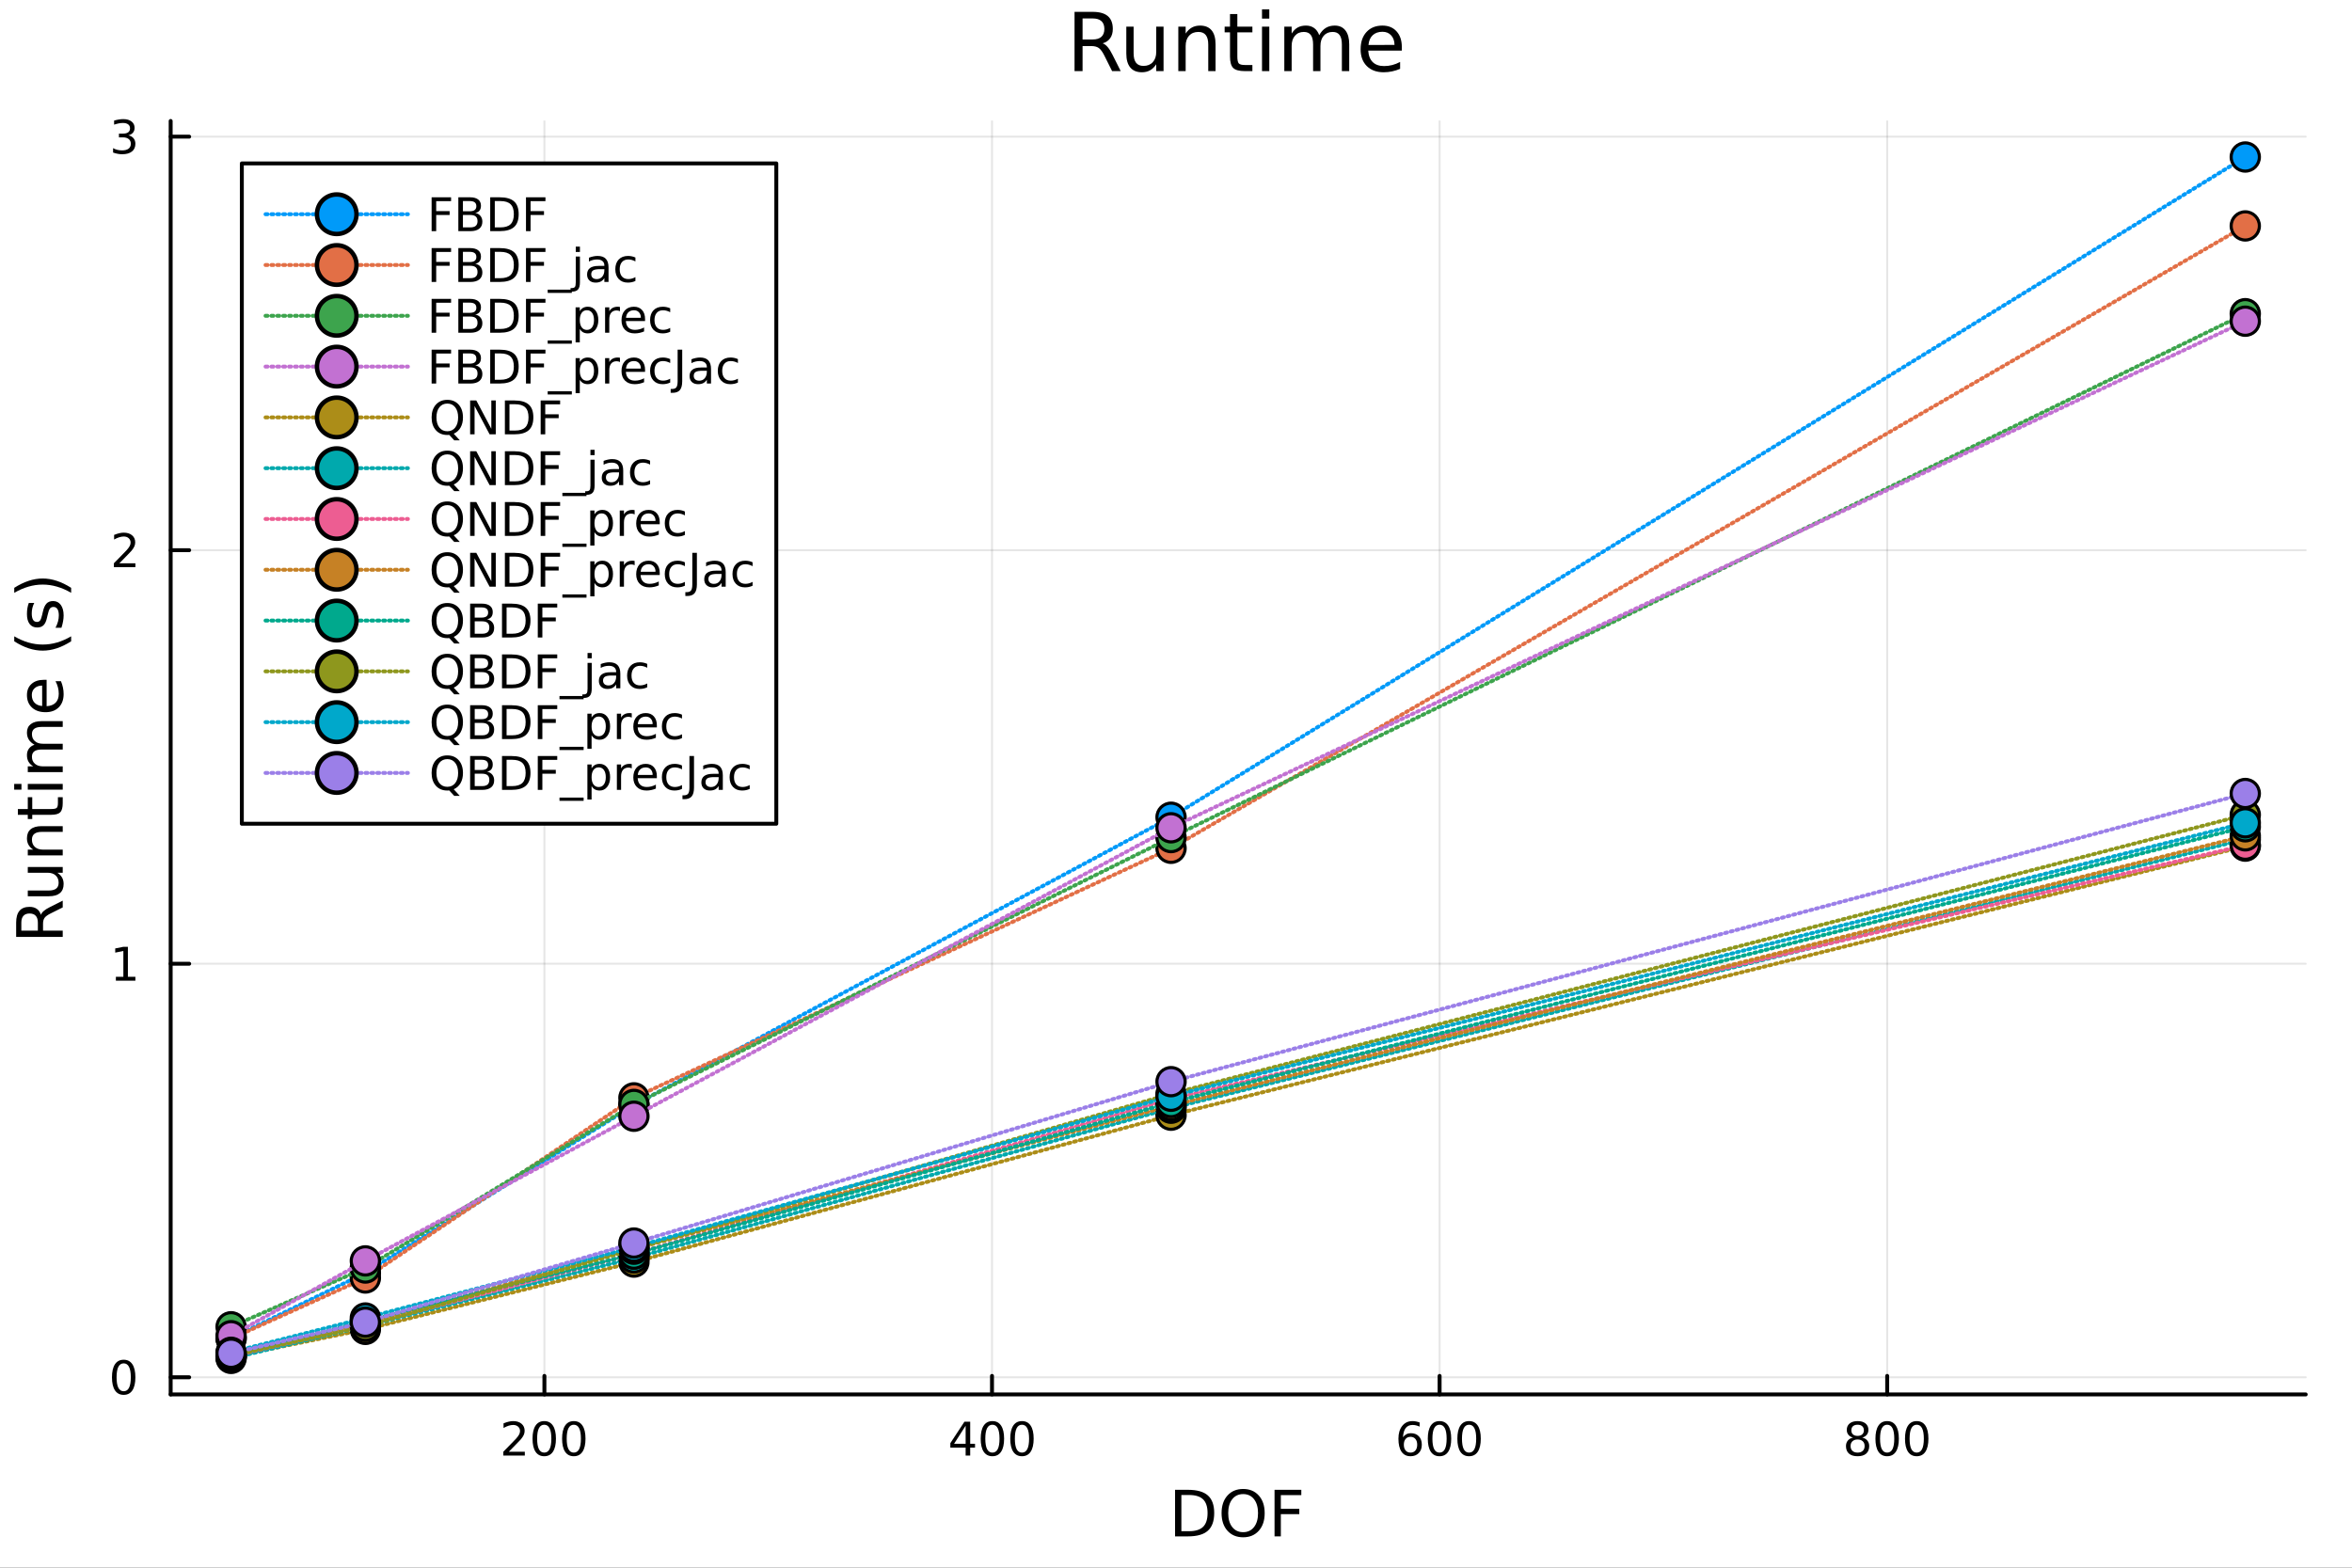 <?xml version="1.0" encoding="utf-8"?>
<svg xmlns="http://www.w3.org/2000/svg" xmlns:xlink="http://www.w3.org/1999/xlink" width="600" height="400" viewBox="0 0 2400 1600">
<rect x="0" y="0" width="2400" height="1600" fill="#333333" stroke="none"/>
<defs>
  <clipPath id="clip370">
    <rect x="0" y="0" width="2400" height="1600"/>
  </clipPath>
</defs>
<path clip-path="url(#clip370)" d="M0 1600 L2400 1600 L2400 0 L0 0  Z" fill="#ffffff" fill-rule="evenodd" fill-opacity="1"/>
<defs>
  <clipPath id="clip371">
    <rect x="480" y="0" width="1681" height="1600"/>
  </clipPath>
</defs>
<path clip-path="url(#clip370)" d="M174.149 1423.18 L2352.76 1423.18 L2352.76 123.472 L174.149 123.472  Z" fill="#ffffff" fill-rule="evenodd" fill-opacity="1"/>
<defs>
  <clipPath id="clip372">
    <rect x="174" y="123" width="2180" height="1301"/>
  </clipPath>
</defs>
<polyline clip-path="url(#clip372)" style="stroke:#000000; stroke-linecap:round; stroke-linejoin:round; stroke-width:2; stroke-opacity:0.1; fill:none" points="555.519,1423.18 555.519,123.472 "/>
<polyline clip-path="url(#clip372)" style="stroke:#000000; stroke-linecap:round; stroke-linejoin:round; stroke-width:2; stroke-opacity:0.1; fill:none" points="1012.25,1423.18 1012.25,123.472 "/>
<polyline clip-path="url(#clip372)" style="stroke:#000000; stroke-linecap:round; stroke-linejoin:round; stroke-width:2; stroke-opacity:0.1; fill:none" points="1468.98,1423.18 1468.98,123.472 "/>
<polyline clip-path="url(#clip372)" style="stroke:#000000; stroke-linecap:round; stroke-linejoin:round; stroke-width:2; stroke-opacity:0.1; fill:none" points="1925.71,1423.18 1925.71,123.472 "/>
<polyline clip-path="url(#clip370)" style="stroke:#000000; stroke-linecap:round; stroke-linejoin:round; stroke-width:4; stroke-opacity:1; fill:none" points="174.149,1423.18 2352.76,1423.18 "/>
<polyline clip-path="url(#clip370)" style="stroke:#000000; stroke-linecap:round; stroke-linejoin:round; stroke-width:4; stroke-opacity:1; fill:none" points="555.519,1423.18 555.519,1404.28 "/>
<polyline clip-path="url(#clip370)" style="stroke:#000000; stroke-linecap:round; stroke-linejoin:round; stroke-width:4; stroke-opacity:1; fill:none" points="1012.25,1423.18 1012.25,1404.28 "/>
<polyline clip-path="url(#clip370)" style="stroke:#000000; stroke-linecap:round; stroke-linejoin:round; stroke-width:4; stroke-opacity:1; fill:none" points="1468.98,1423.18 1468.98,1404.28 "/>
<polyline clip-path="url(#clip370)" style="stroke:#000000; stroke-linecap:round; stroke-linejoin:round; stroke-width:4; stroke-opacity:1; fill:none" points="1925.71,1423.18 1925.71,1404.28 "/>
<path clip-path="url(#clip370)" d="M519.212 1481.64 L535.531 1481.64 L535.531 1485.58 L513.587 1485.58 L513.587 1481.64 Q516.249 1478.89 520.832 1474.26 Q525.438 1469.61 526.619 1468.27 Q528.864 1465.74 529.744 1464.01 Q530.647 1462.25 530.647 1460.56 Q530.647 1457.8 528.702 1456.07 Q526.781 1454.33 523.679 1454.33 Q521.48 1454.33 519.026 1455.09 Q516.596 1455.86 513.818 1457.41 L513.818 1452.69 Q516.642 1451.55 519.096 1450.97 Q521.55 1450.39 523.587 1450.39 Q528.957 1450.39 532.151 1453.08 Q535.346 1455.77 535.346 1460.26 Q535.346 1462.39 534.536 1464.31 Q533.749 1466.2 531.642 1468.8 Q531.063 1469.47 527.962 1472.69 Q524.86 1475.88 519.212 1481.64 Z" fill="#000000" fill-rule="nonzero" fill-opacity="1" /><path clip-path="url(#clip370)" d="M555.346 1454.1 Q551.735 1454.1 549.906 1457.66 Q548.1 1461.2 548.1 1468.33 Q548.1 1475.44 549.906 1479.01 Q551.735 1482.55 555.346 1482.55 Q558.98 1482.55 560.785 1479.01 Q562.614 1475.44 562.614 1468.33 Q562.614 1461.2 560.785 1457.66 Q558.98 1454.1 555.346 1454.1 M555.346 1450.39 Q561.156 1450.39 564.211 1455 Q567.29 1459.58 567.29 1468.33 Q567.29 1477.06 564.211 1481.67 Q561.156 1486.25 555.346 1486.25 Q549.536 1486.25 546.457 1481.67 Q543.401 1477.06 543.401 1468.33 Q543.401 1459.58 546.457 1455 Q549.536 1450.39 555.346 1450.39 Z" fill="#000000" fill-rule="nonzero" fill-opacity="1" /><path clip-path="url(#clip370)" d="M585.508 1454.1 Q581.896 1454.1 580.068 1457.66 Q578.262 1461.2 578.262 1468.33 Q578.262 1475.44 580.068 1479.01 Q581.896 1482.55 585.508 1482.55 Q589.142 1482.55 590.947 1479.01 Q592.776 1475.44 592.776 1468.33 Q592.776 1461.2 590.947 1457.66 Q589.142 1454.1 585.508 1454.1 M585.508 1450.39 Q591.318 1450.39 594.373 1455 Q597.452 1459.58 597.452 1468.33 Q597.452 1477.06 594.373 1481.67 Q591.318 1486.25 585.508 1486.25 Q579.697 1486.25 576.619 1481.67 Q573.563 1477.06 573.563 1468.33 Q573.563 1459.58 576.619 1455 Q579.697 1450.39 585.508 1450.39 Z" fill="#000000" fill-rule="nonzero" fill-opacity="1" /><path clip-path="url(#clip370)" d="M985.341 1455.09 L973.535 1473.54 L985.341 1473.54 L985.341 1455.09 M984.114 1451.02 L989.994 1451.02 L989.994 1473.54 L994.924 1473.54 L994.924 1477.43 L989.994 1477.43 L989.994 1485.58 L985.341 1485.58 L985.341 1477.43 L969.739 1477.43 L969.739 1472.92 L984.114 1451.02 Z" fill="#000000" fill-rule="nonzero" fill-opacity="1" /><path clip-path="url(#clip370)" d="M1012.66 1454.1 Q1009.04 1454.1 1007.22 1457.66 Q1005.41 1461.2 1005.41 1468.33 Q1005.41 1475.44 1007.22 1479.01 Q1009.04 1482.55 1012.66 1482.55 Q1016.29 1482.55 1018.1 1479.01 Q1019.92 1475.44 1019.92 1468.33 Q1019.92 1461.2 1018.1 1457.66 Q1016.29 1454.1 1012.66 1454.1 M1012.66 1450.39 Q1018.47 1450.39 1021.52 1455 Q1024.6 1459.58 1024.6 1468.33 Q1024.6 1477.06 1021.52 1481.67 Q1018.47 1486.25 1012.66 1486.25 Q1006.85 1486.25 1003.77 1481.67 Q1000.71 1477.06 1000.71 1468.33 Q1000.71 1459.58 1003.77 1455 Q1006.85 1450.39 1012.66 1450.39 Z" fill="#000000" fill-rule="nonzero" fill-opacity="1" /><path clip-path="url(#clip370)" d="M1042.82 1454.1 Q1039.21 1454.1 1037.38 1457.66 Q1035.57 1461.2 1035.57 1468.33 Q1035.57 1475.44 1037.38 1479.01 Q1039.21 1482.55 1042.82 1482.55 Q1046.45 1482.55 1048.26 1479.01 Q1050.09 1475.44 1050.09 1468.33 Q1050.09 1461.2 1048.26 1457.66 Q1046.45 1454.1 1042.82 1454.1 M1042.82 1450.39 Q1048.63 1450.39 1051.68 1455 Q1054.76 1459.58 1054.76 1468.33 Q1054.76 1477.06 1051.68 1481.67 Q1048.63 1486.25 1042.82 1486.25 Q1037.01 1486.25 1033.93 1481.67 Q1030.87 1477.06 1030.87 1468.33 Q1030.87 1459.58 1033.93 1455 Q1037.01 1450.39 1042.82 1450.39 Z" fill="#000000" fill-rule="nonzero" fill-opacity="1" /><path clip-path="url(#clip370)" d="M1439.31 1466.44 Q1436.16 1466.44 1434.31 1468.59 Q1432.48 1470.74 1432.48 1474.49 Q1432.48 1478.22 1434.31 1480.39 Q1436.16 1482.55 1439.31 1482.55 Q1442.45 1482.55 1444.28 1480.39 Q1446.13 1478.22 1446.13 1474.49 Q1446.13 1470.74 1444.28 1468.59 Q1442.45 1466.44 1439.31 1466.44 M1448.59 1451.78 L1448.59 1456.04 Q1446.83 1455.21 1445.02 1454.77 Q1443.24 1454.33 1441.48 1454.33 Q1436.85 1454.33 1434.4 1457.45 Q1431.97 1460.58 1431.62 1466.9 Q1432.99 1464.89 1435.05 1463.82 Q1437.11 1462.73 1439.58 1462.73 Q1444.79 1462.73 1447.8 1465.9 Q1450.83 1469.05 1450.83 1474.49 Q1450.83 1479.82 1447.69 1483.03 Q1444.54 1486.25 1439.31 1486.25 Q1433.31 1486.25 1430.14 1481.67 Q1426.97 1477.06 1426.97 1468.33 Q1426.97 1460.14 1430.86 1455.28 Q1434.75 1450.39 1441.3 1450.39 Q1443.06 1450.39 1444.84 1450.74 Q1446.64 1451.09 1448.59 1451.78 Z" fill="#000000" fill-rule="nonzero" fill-opacity="1" /><path clip-path="url(#clip370)" d="M1468.89 1454.1 Q1465.28 1454.1 1463.45 1457.66 Q1461.64 1461.2 1461.64 1468.33 Q1461.64 1475.44 1463.45 1479.01 Q1465.28 1482.55 1468.89 1482.55 Q1472.52 1482.55 1474.33 1479.01 Q1476.16 1475.44 1476.16 1468.33 Q1476.16 1461.2 1474.33 1457.66 Q1472.52 1454.1 1468.89 1454.1 M1468.89 1450.39 Q1474.7 1450.39 1477.75 1455 Q1480.83 1459.58 1480.83 1468.33 Q1480.83 1477.06 1477.75 1481.67 Q1474.7 1486.25 1468.89 1486.25 Q1463.08 1486.25 1460 1481.67 Q1456.94 1477.06 1456.94 1468.33 Q1456.94 1459.58 1460 1455 Q1463.08 1450.39 1468.89 1450.39 Z" fill="#000000" fill-rule="nonzero" fill-opacity="1" /><path clip-path="url(#clip370)" d="M1499.05 1454.1 Q1495.44 1454.1 1493.61 1457.66 Q1491.81 1461.2 1491.81 1468.33 Q1491.81 1475.44 1493.61 1479.01 Q1495.44 1482.55 1499.05 1482.55 Q1502.68 1482.55 1504.49 1479.01 Q1506.32 1475.44 1506.32 1468.33 Q1506.32 1461.2 1504.49 1457.66 Q1502.68 1454.1 1499.05 1454.1 M1499.05 1450.39 Q1504.86 1450.39 1507.92 1455 Q1511 1459.58 1511 1468.33 Q1511 1477.06 1507.92 1481.67 Q1504.86 1486.25 1499.05 1486.25 Q1493.24 1486.25 1490.16 1481.67 Q1487.11 1477.06 1487.11 1468.33 Q1487.11 1459.58 1490.16 1455 Q1493.24 1450.39 1499.05 1450.39 Z" fill="#000000" fill-rule="nonzero" fill-opacity="1" /><path clip-path="url(#clip370)" d="M1895.5 1469.17 Q1892.17 1469.17 1890.25 1470.95 Q1888.35 1472.73 1888.35 1475.86 Q1888.35 1478.98 1890.25 1480.77 Q1892.17 1482.55 1895.5 1482.55 Q1898.84 1482.55 1900.76 1480.77 Q1902.68 1478.96 1902.68 1475.86 Q1902.68 1472.73 1900.76 1470.95 Q1898.86 1469.17 1895.5 1469.17 M1890.83 1467.18 Q1887.82 1466.44 1886.13 1464.38 Q1884.46 1462.32 1884.46 1459.35 Q1884.46 1455.21 1887.4 1452.8 Q1890.37 1450.39 1895.5 1450.39 Q1900.67 1450.39 1903.61 1452.8 Q1906.55 1455.21 1906.55 1459.35 Q1906.55 1462.32 1904.86 1464.38 Q1903.19 1466.44 1900.2 1467.18 Q1903.58 1467.96 1905.46 1470.26 Q1907.36 1472.55 1907.36 1475.86 Q1907.36 1480.88 1904.28 1483.57 Q1901.22 1486.25 1895.5 1486.25 Q1889.79 1486.25 1886.71 1483.57 Q1883.65 1480.88 1883.65 1475.86 Q1883.65 1472.55 1885.55 1470.26 Q1887.45 1467.96 1890.83 1467.18 M1889.12 1459.79 Q1889.12 1462.48 1890.78 1463.98 Q1892.47 1465.49 1895.5 1465.49 Q1898.51 1465.49 1900.2 1463.98 Q1901.92 1462.48 1901.92 1459.79 Q1901.92 1457.11 1900.2 1455.6 Q1898.51 1454.1 1895.5 1454.1 Q1892.47 1454.1 1890.78 1455.6 Q1889.12 1457.11 1889.12 1459.79 Z" fill="#000000" fill-rule="nonzero" fill-opacity="1" /><path clip-path="url(#clip370)" d="M1925.67 1454.1 Q1922.06 1454.1 1920.23 1457.66 Q1918.42 1461.2 1918.42 1468.33 Q1918.42 1475.44 1920.23 1479.01 Q1922.06 1482.55 1925.67 1482.55 Q1929.3 1482.55 1931.11 1479.01 Q1932.93 1475.44 1932.93 1468.33 Q1932.93 1461.2 1931.11 1457.66 Q1929.3 1454.1 1925.67 1454.1 M1925.67 1450.39 Q1931.48 1450.39 1934.53 1455 Q1937.61 1459.58 1937.61 1468.33 Q1937.61 1477.06 1934.53 1481.67 Q1931.48 1486.25 1925.67 1486.25 Q1919.86 1486.25 1916.78 1481.67 Q1913.72 1477.06 1913.72 1468.33 Q1913.72 1459.58 1916.78 1455 Q1919.86 1450.39 1925.67 1450.39 Z" fill="#000000" fill-rule="nonzero" fill-opacity="1" /><path clip-path="url(#clip370)" d="M1955.83 1454.1 Q1952.22 1454.1 1950.39 1457.66 Q1948.58 1461.2 1948.58 1468.33 Q1948.58 1475.44 1950.39 1479.01 Q1952.22 1482.55 1955.83 1482.55 Q1959.46 1482.55 1961.27 1479.01 Q1963.1 1475.44 1963.1 1468.33 Q1963.1 1461.2 1961.27 1457.66 Q1959.46 1454.1 1955.83 1454.1 M1955.83 1450.39 Q1961.64 1450.39 1964.69 1455 Q1967.77 1459.58 1967.77 1468.33 Q1967.77 1477.06 1964.69 1481.67 Q1961.64 1486.25 1955.83 1486.25 Q1950.02 1486.25 1946.94 1481.67 Q1943.88 1477.06 1943.88 1468.33 Q1943.88 1459.58 1946.94 1455 Q1950.02 1450.39 1955.83 1450.39 Z" fill="#000000" fill-rule="nonzero" fill-opacity="1" /><path clip-path="url(#clip370)" d="M1205.48 1525.81 L1205.48 1562.76 L1213.24 1562.76 Q1223.08 1562.76 1227.63 1558.3 Q1232.21 1553.85 1232.21 1544.24 Q1232.21 1534.69 1227.63 1530.26 Q1223.08 1525.81 1213.24 1525.81 L1205.48 1525.81 M1199.05 1520.52 L1212.26 1520.52 Q1226.07 1520.52 1232.53 1526.28 Q1238.99 1532.01 1238.99 1544.24 Q1238.99 1556.52 1232.5 1562.28 Q1226.01 1568.04 1212.26 1568.04 L1199.05 1568.04 L1199.05 1520.52 Z" fill="#000000" fill-rule="nonzero" fill-opacity="1" /><path clip-path="url(#clip370)" d="M1268.53 1524.88 Q1261.53 1524.88 1257.39 1530.1 Q1253.28 1535.32 1253.28 1544.33 Q1253.28 1553.31 1257.39 1558.53 Q1261.53 1563.75 1268.53 1563.75 Q1275.53 1563.75 1279.61 1558.53 Q1283.71 1553.31 1283.71 1544.33 Q1283.71 1535.32 1279.61 1530.1 Q1275.53 1524.88 1268.53 1524.88 M1268.53 1519.66 Q1278.52 1519.66 1284.51 1526.38 Q1290.49 1533.06 1290.49 1544.33 Q1290.49 1555.57 1284.51 1562.28 Q1278.52 1568.97 1268.53 1568.97 Q1258.5 1568.97 1252.49 1562.28 Q1246.5 1555.6 1246.5 1544.33 Q1246.5 1533.06 1252.49 1526.38 Q1258.5 1519.66 1268.53 1519.66 Z" fill="#000000" fill-rule="nonzero" fill-opacity="1" /><path clip-path="url(#clip370)" d="M1300.55 1520.52 L1327.86 1520.52 L1327.86 1525.93 L1306.98 1525.93 L1306.98 1539.94 L1325.82 1539.94 L1325.82 1545.35 L1306.98 1545.35 L1306.98 1568.04 L1300.55 1568.04 L1300.55 1520.52 Z" fill="#000000" fill-rule="nonzero" fill-opacity="1" /><polyline clip-path="url(#clip372)" style="stroke:#000000; stroke-linecap:round; stroke-linejoin:round; stroke-width:2; stroke-opacity:0.1; fill:none" points="174.149,1405.67 2352.76,1405.67 "/>
<polyline clip-path="url(#clip372)" style="stroke:#000000; stroke-linecap:round; stroke-linejoin:round; stroke-width:2; stroke-opacity:0.1; fill:none" points="174.149,983.605 2352.76,983.605 "/>
<polyline clip-path="url(#clip372)" style="stroke:#000000; stroke-linecap:round; stroke-linejoin:round; stroke-width:2; stroke-opacity:0.1; fill:none" points="174.149,561.538 2352.76,561.538 "/>
<polyline clip-path="url(#clip372)" style="stroke:#000000; stroke-linecap:round; stroke-linejoin:round; stroke-width:2; stroke-opacity:0.1; fill:none" points="174.149,139.471 2352.76,139.471 "/>
<polyline clip-path="url(#clip370)" style="stroke:#000000; stroke-linecap:round; stroke-linejoin:round; stroke-width:4; stroke-opacity:1; fill:none" points="174.149,1423.18 174.149,123.472 "/>
<polyline clip-path="url(#clip370)" style="stroke:#000000; stroke-linecap:round; stroke-linejoin:round; stroke-width:4; stroke-opacity:1; fill:none" points="174.149,1405.67 193.047,1405.67 "/>
<polyline clip-path="url(#clip370)" style="stroke:#000000; stroke-linecap:round; stroke-linejoin:round; stroke-width:4; stroke-opacity:1; fill:none" points="174.149,983.605 193.047,983.605 "/>
<polyline clip-path="url(#clip370)" style="stroke:#000000; stroke-linecap:round; stroke-linejoin:round; stroke-width:4; stroke-opacity:1; fill:none" points="174.149,561.538 193.047,561.538 "/>
<polyline clip-path="url(#clip370)" style="stroke:#000000; stroke-linecap:round; stroke-linejoin:round; stroke-width:4; stroke-opacity:1; fill:none" points="174.149,139.471 193.047,139.471 "/>
<path clip-path="url(#clip370)" d="M126.205 1391.47 Q122.593 1391.47 120.765 1395.03 Q118.959 1398.58 118.959 1405.71 Q118.959 1412.81 120.765 1416.38 Q122.593 1419.92 126.205 1419.92 Q129.839 1419.92 131.644 1416.38 Q133.473 1412.81 133.473 1405.71 Q133.473 1398.58 131.644 1395.03 Q129.839 1391.47 126.205 1391.47 M126.205 1387.77 Q132.015 1387.77 135.07 1392.37 Q138.149 1396.96 138.149 1405.71 Q138.149 1414.43 135.07 1419.04 Q132.015 1423.62 126.205 1423.62 Q120.394 1423.62 117.316 1419.04 Q114.26 1414.43 114.26 1405.71 Q114.26 1396.96 117.316 1392.37 Q120.394 1387.77 126.205 1387.77 Z" fill="#000000" fill-rule="nonzero" fill-opacity="1" /><path clip-path="url(#clip370)" d="M118.242 996.949 L125.88 996.949 L125.88 970.584 L117.57 972.25 L117.57 967.991 L125.834 966.325 L130.51 966.325 L130.51 996.949 L138.149 996.949 L138.149 1000.88 L118.242 1000.88 L118.242 996.949 Z" fill="#000000" fill-rule="nonzero" fill-opacity="1" /><path clip-path="url(#clip370)" d="M121.83 574.883 L138.149 574.883 L138.149 578.818 L116.205 578.818 L116.205 574.883 Q118.867 572.128 123.45 567.499 Q128.056 562.846 129.237 561.503 Q131.482 558.98 132.362 557.244 Q133.265 555.485 133.265 553.795 Q133.265 551.04 131.32 549.304 Q129.399 547.568 126.297 547.568 Q124.098 547.568 121.644 548.332 Q119.214 549.096 116.436 550.647 L116.436 545.925 Q119.26 544.79 121.714 544.212 Q124.168 543.633 126.205 543.633 Q131.575 543.633 134.769 546.318 Q137.964 549.003 137.964 553.494 Q137.964 555.624 137.154 557.545 Q136.367 559.443 134.26 562.036 Q133.681 562.707 130.58 565.925 Q127.478 569.119 121.83 574.883 Z" fill="#000000" fill-rule="nonzero" fill-opacity="1" /><path clip-path="url(#clip370)" d="M131.019 138.117 Q134.376 138.835 136.251 141.103 Q138.149 143.372 138.149 146.705 Q138.149 151.821 134.63 154.622 Q131.112 157.423 124.63 157.423 Q122.455 157.423 120.14 156.983 Q117.848 156.566 115.394 155.71 L115.394 151.196 Q117.339 152.33 119.654 152.909 Q121.968 153.488 124.492 153.488 Q128.89 153.488 131.181 151.751 Q133.496 150.015 133.496 146.705 Q133.496 143.65 131.343 141.937 Q129.214 140.201 125.394 140.201 L121.367 140.201 L121.367 136.358 L125.58 136.358 Q129.029 136.358 130.857 134.992 Q132.686 133.603 132.686 131.011 Q132.686 128.349 130.788 126.937 Q128.913 125.502 125.394 125.502 Q123.473 125.502 121.274 125.918 Q119.075 126.335 116.436 127.215 L116.436 123.048 Q119.098 122.307 121.413 121.937 Q123.751 121.566 125.811 121.566 Q131.135 121.566 134.237 123.997 Q137.339 126.404 137.339 130.525 Q137.339 133.395 135.695 135.386 Q134.052 137.353 131.019 138.117 Z" fill="#000000" fill-rule="nonzero" fill-opacity="1" /><path clip-path="url(#clip370)" d="M41.724 933.694 Q42.424 931.625 44.716 929.684 Q47.008 927.71 51.018 925.737 L64.004 919.212 L64.004 926.119 L51.814 932.198 Q47.039 934.553 45.48 936.781 Q43.92 938.978 43.92 942.797 L43.92 949.799 L64.004 949.799 L64.004 956.229 L16.484 956.229 L16.484 941.715 Q16.484 933.567 19.89 929.556 Q23.296 925.546 30.17 925.546 Q34.658 925.546 37.618 927.647 Q40.578 929.715 41.724 933.694 M21.768 949.799 L38.637 949.799 L38.637 941.715 Q38.637 937.068 36.504 934.713 Q34.34 932.325 30.17 932.325 Q26.001 932.325 23.9 934.713 Q21.768 937.068 21.768 941.715 L21.768 949.799 Z" fill="#000000" fill-rule="nonzero" fill-opacity="1" /><path clip-path="url(#clip370)" d="M49.936 914.724 L28.356 914.724 L28.356 908.868 L49.713 908.868 Q54.774 908.868 57.32 906.894 Q59.835 904.921 59.835 900.974 Q59.835 896.232 56.811 893.495 Q53.787 890.726 48.567 890.726 L28.356 890.726 L28.356 884.869 L64.004 884.869 L64.004 890.726 L58.53 890.726 Q61.776 892.858 63.368 895.691 Q64.927 898.492 64.927 902.216 Q64.927 908.359 61.108 911.541 Q57.288 914.724 49.936 914.724 M27.497 899.988 L27.497 899.988 Z" fill="#000000" fill-rule="nonzero" fill-opacity="1" /><path clip-path="url(#clip370)" d="M42.488 843.174 L64.004 843.174 L64.004 849.03 L42.679 849.03 Q37.618 849.03 35.104 851.004 Q32.589 852.977 32.589 856.924 Q32.589 861.666 35.613 864.403 Q38.637 867.141 43.857 867.141 L64.004 867.141 L64.004 873.029 L28.356 873.029 L28.356 867.141 L33.894 867.141 Q30.68 865.04 29.088 862.207 Q27.497 859.343 27.497 855.619 Q27.497 849.476 31.316 846.325 Q35.104 843.174 42.488 843.174 Z" fill="#000000" fill-rule="nonzero" fill-opacity="1" /><path clip-path="url(#clip370)" d="M18.235 825.7 L28.356 825.7 L28.356 813.637 L32.908 813.637 L32.908 825.7 L52.259 825.7 Q56.62 825.7 57.861 824.522 Q59.103 823.313 59.103 819.652 L59.103 813.637 L64.004 813.637 L64.004 819.652 Q64.004 826.432 61.49 829.01 Q58.943 831.588 52.259 831.588 L32.908 831.588 L32.908 835.885 L28.356 835.885 L28.356 831.588 L18.235 831.588 L18.235 825.7 Z" fill="#000000" fill-rule="nonzero" fill-opacity="1" /><path clip-path="url(#clip370)" d="M28.356 805.934 L28.356 800.078 L64.004 800.078 L64.004 805.934 L28.356 805.934 M14.479 805.934 L14.479 800.078 L21.895 800.078 L21.895 805.934 L14.479 805.934 Z" fill="#000000" fill-rule="nonzero" fill-opacity="1" /><path clip-path="url(#clip370)" d="M35.199 760.069 Q31.253 757.873 29.375 754.818 Q27.497 751.762 27.497 747.624 Q27.497 742.054 31.412 739.031 Q35.295 736.007 42.488 736.007 L64.004 736.007 L64.004 741.895 L42.679 741.895 Q37.555 741.895 35.072 743.71 Q32.589 745.524 32.589 749.248 Q32.589 753.799 35.613 756.441 Q38.637 759.083 43.857 759.083 L64.004 759.083 L64.004 764.971 L42.679 764.971 Q37.523 764.971 35.072 766.785 Q32.589 768.599 32.589 772.387 Q32.589 776.875 35.645 779.517 Q38.669 782.158 43.857 782.158 L64.004 782.158 L64.004 788.047 L28.356 788.047 L28.356 782.158 L33.894 782.158 Q30.616 780.153 29.056 777.352 Q27.497 774.551 27.497 770.7 Q27.497 766.817 29.47 764.112 Q31.444 761.374 35.199 760.069 Z" fill="#000000" fill-rule="nonzero" fill-opacity="1" /><path clip-path="url(#clip370)" d="M44.716 693.834 L47.581 693.834 L47.581 720.761 Q53.628 720.379 56.811 717.133 Q59.962 713.854 59.962 708.03 Q59.962 704.656 59.134 701.505 Q58.307 698.322 56.652 695.203 L62.19 695.203 Q63.527 698.354 64.227 701.664 Q64.927 704.974 64.927 708.38 Q64.927 716.91 59.962 721.907 Q54.997 726.872 46.53 726.872 Q37.777 726.872 32.653 722.162 Q27.497 717.419 27.497 709.398 Q27.497 702.205 32.144 698.036 Q36.759 693.834 44.716 693.834 M42.997 699.691 Q38.191 699.754 35.327 702.396 Q32.462 705.006 32.462 709.335 Q32.462 714.236 35.231 717.196 Q38 720.125 43.029 720.57 L42.997 699.691 Z" fill="#000000" fill-rule="nonzero" fill-opacity="1" /><path clip-path="url(#clip370)" d="M14.543 649.433 Q21.863 653.698 29.025 655.767 Q36.186 657.836 43.538 657.836 Q50.891 657.836 58.116 655.767 Q65.309 653.667 72.598 649.433 L72.598 654.526 Q65.118 659.3 57.893 661.687 Q50.668 664.043 43.538 664.043 Q36.441 664.043 29.247 661.687 Q22.054 659.332 14.543 654.526 L14.543 649.433 Z" fill="#000000" fill-rule="nonzero" fill-opacity="1" /><path clip-path="url(#clip370)" d="M29.407 615.345 L34.945 615.345 Q33.672 617.828 33.035 620.501 Q32.398 623.175 32.398 626.039 Q32.398 630.4 33.735 632.596 Q35.072 634.76 37.746 634.76 Q39.783 634.76 40.96 633.201 Q42.106 631.641 43.157 626.931 L43.602 624.925 Q44.939 618.687 47.39 616.077 Q49.809 613.435 54.169 613.435 Q59.134 613.435 62.031 617.382 Q64.927 621.297 64.927 628.172 Q64.927 631.037 64.354 634.156 Q63.813 637.243 62.699 640.681 L56.652 640.681 Q58.339 637.434 59.198 634.283 Q60.026 631.132 60.026 628.045 Q60.026 623.907 58.625 621.679 Q57.193 619.451 54.615 619.451 Q52.228 619.451 50.955 621.074 Q49.681 622.666 48.504 628.108 L48.026 630.145 Q46.88 635.588 44.525 638.007 Q42.138 640.426 38 640.426 Q32.971 640.426 30.234 636.861 Q27.497 633.296 27.497 626.74 Q27.497 623.493 27.974 620.629 Q28.452 617.764 29.407 615.345 Z" fill="#000000" fill-rule="nonzero" fill-opacity="1" /><path clip-path="url(#clip370)" d="M14.543 605.033 L14.543 599.94 Q22.054 595.166 29.247 592.81 Q36.441 590.423 43.538 590.423 Q50.668 590.423 57.893 592.81 Q65.118 595.166 72.598 599.94 L72.598 605.033 Q65.309 600.799 58.116 598.731 Q50.891 596.63 43.538 596.63 Q36.186 596.63 29.025 598.731 Q21.863 600.799 14.543 605.033 Z" fill="#000000" fill-rule="nonzero" fill-opacity="1" /><path clip-path="url(#clip370)" d="M1125.15 44.22 Q1127.79 45.111 1130.26 48.028 Q1132.77 50.944 1135.28 56.048 L1143.59 72.576 L1134.8 72.576 L1127.06 57.061 Q1124.06 50.985 1121.23 49 Q1118.43 47.015 1113.57 47.015 L1104.66 47.015 L1104.66 72.576 L1096.47 72.576 L1096.47 12.096 L1114.95 12.096 Q1125.32 12.096 1130.42 16.43 Q1135.52 20.765 1135.52 29.515 Q1135.52 35.227 1132.85 38.994 Q1130.22 42.761 1125.15 44.22 M1104.66 18.82 L1104.66 40.29 L1114.95 40.29 Q1120.86 40.29 1123.86 37.576 Q1126.9 34.822 1126.9 29.515 Q1126.9 24.208 1123.86 21.535 Q1120.86 18.82 1114.95 18.82 L1104.66 18.82 Z" fill="#000000" fill-rule="nonzero" fill-opacity="1" /><path clip-path="url(#clip370)" d="M1149.3 54.671 L1149.3 27.206 L1156.75 27.206 L1156.75 54.387 Q1156.75 60.828 1159.26 64.069 Q1161.77 67.269 1166.8 67.269 Q1172.83 67.269 1176.32 63.421 Q1179.84 59.573 1179.84 52.929 L1179.84 27.206 L1187.3 27.206 L1187.3 72.576 L1179.84 72.576 L1179.84 65.608 Q1177.13 69.74 1173.52 71.766 Q1169.96 73.751 1165.22 73.751 Q1157.4 73.751 1153.35 68.89 Q1149.3 64.029 1149.3 54.671 M1168.05 26.112 L1168.05 26.112 Z" fill="#000000" fill-rule="nonzero" fill-opacity="1" /><path clip-path="url(#clip370)" d="M1240.36 45.192 L1240.36 72.576 L1232.91 72.576 L1232.91 45.435 Q1232.91 38.994 1230.4 35.794 Q1227.89 32.594 1222.86 32.594 Q1216.83 32.594 1213.34 36.442 Q1209.86 40.29 1209.86 46.934 L1209.86 72.576 L1202.36 72.576 L1202.36 27.206 L1209.86 27.206 L1209.86 34.254 Q1212.53 30.163 1216.14 28.138 Q1219.78 26.112 1224.52 26.112 Q1232.34 26.112 1236.35 30.973 Q1240.36 35.794 1240.36 45.192 Z" fill="#000000" fill-rule="nonzero" fill-opacity="1" /><path clip-path="url(#clip370)" d="M1262.6 14.324 L1262.6 27.206 L1277.95 27.206 L1277.95 32.999 L1262.6 32.999 L1262.6 57.628 Q1262.6 63.178 1264.1 64.758 Q1265.64 66.338 1270.3 66.338 L1277.95 66.338 L1277.95 72.576 L1270.3 72.576 Q1261.67 72.576 1258.39 69.376 Q1255.11 66.135 1255.11 57.628 L1255.11 32.999 L1249.64 32.999 L1249.64 27.206 L1255.11 27.206 L1255.11 14.324 L1262.6 14.324 Z" fill="#000000" fill-rule="nonzero" fill-opacity="1" /><path clip-path="url(#clip370)" d="M1287.76 27.206 L1295.21 27.206 L1295.21 72.576 L1287.76 72.576 L1287.76 27.206 M1287.76 9.544 L1295.21 9.544 L1295.21 18.983 L1287.76 18.983 L1287.76 9.544 Z" fill="#000000" fill-rule="nonzero" fill-opacity="1" /><path clip-path="url(#clip370)" d="M1346.13 35.915 Q1348.93 30.892 1352.82 28.502 Q1356.7 26.112 1361.97 26.112 Q1369.06 26.112 1372.91 31.095 Q1376.76 36.037 1376.76 45.192 L1376.76 72.576 L1369.26 72.576 L1369.26 45.435 Q1369.26 38.913 1366.95 35.753 Q1364.64 32.594 1359.9 32.594 Q1354.11 32.594 1350.75 36.442 Q1347.39 40.29 1347.39 46.934 L1347.39 72.576 L1339.89 72.576 L1339.89 45.435 Q1339.89 38.873 1337.58 35.753 Q1335.27 32.594 1330.45 32.594 Q1324.74 32.594 1321.38 36.482 Q1318.02 40.331 1318.02 46.934 L1318.02 72.576 L1310.52 72.576 L1310.52 27.206 L1318.02 27.206 L1318.02 34.254 Q1320.57 30.082 1324.13 28.097 Q1327.7 26.112 1332.6 26.112 Q1337.54 26.112 1340.99 28.624 Q1344.47 31.135 1346.13 35.915 Z" fill="#000000" fill-rule="nonzero" fill-opacity="1" /><path clip-path="url(#clip370)" d="M1430.43 48.028 L1430.43 51.673 L1396.16 51.673 Q1396.65 59.37 1400.78 63.421 Q1404.95 67.431 1412.36 67.431 Q1416.66 67.431 1420.67 66.378 Q1424.72 65.325 1428.69 63.218 L1428.69 70.267 Q1424.68 71.968 1420.47 72.86 Q1416.25 73.751 1411.92 73.751 Q1401.06 73.751 1394.7 67.431 Q1388.38 61.112 1388.38 50.337 Q1388.38 39.197 1394.38 32.675 Q1400.41 26.112 1410.62 26.112 Q1419.78 26.112 1425.08 32.026 Q1430.43 37.9 1430.43 48.028 M1422.98 45.84 Q1422.9 39.723 1419.53 36.077 Q1416.21 32.431 1410.7 32.431 Q1404.46 32.431 1400.7 35.956 Q1396.97 39.48 1396.4 45.88 L1422.98 45.84 Z" fill="#000000" fill-rule="nonzero" fill-opacity="1" /><polyline clip-path="url(#clip372)" style="stroke:#009af9; stroke-linecap:round; stroke-linejoin:round; stroke-width:4; stroke-opacity:1; fill:none" stroke-dasharray="2, 4" points="235.808,1365.89 372.827,1299.19 646.866,1127.89 1194.94,834.07 2291.1,160.256 "/>
<circle clip-path="url(#clip372)" cx="235.808" cy="1365.89" r="14.4" fill="#009af9" fill-rule="evenodd" fill-opacity="1" stroke="#000000" stroke-opacity="1" stroke-width="3.2"/>
<circle clip-path="url(#clip372)" cx="372.827" cy="1299.19" r="14.4" fill="#009af9" fill-rule="evenodd" fill-opacity="1" stroke="#000000" stroke-opacity="1" stroke-width="3.2"/>
<circle clip-path="url(#clip372)" cx="646.866" cy="1127.89" r="14.4" fill="#009af9" fill-rule="evenodd" fill-opacity="1" stroke="#000000" stroke-opacity="1" stroke-width="3.2"/>
<circle clip-path="url(#clip372)" cx="1194.94" cy="834.07" r="14.4" fill="#009af9" fill-rule="evenodd" fill-opacity="1" stroke="#000000" stroke-opacity="1" stroke-width="3.2"/>
<circle clip-path="url(#clip372)" cx="2291.1" cy="160.256" r="14.4" fill="#009af9" fill-rule="evenodd" fill-opacity="1" stroke="#000000" stroke-opacity="1" stroke-width="3.2"/>
<polyline clip-path="url(#clip372)" style="stroke:#e26f46; stroke-linecap:round; stroke-linejoin:round; stroke-width:4; stroke-opacity:1; fill:none" stroke-dasharray="2, 4" points="235.808,1366.25 372.827,1304.34 646.866,1120.48 1194.94,865.775 2291.1,230.577 "/>
<circle clip-path="url(#clip372)" cx="235.808" cy="1366.25" r="14.4" fill="#e26f46" fill-rule="evenodd" fill-opacity="1" stroke="#000000" stroke-opacity="1" stroke-width="3.2"/>
<circle clip-path="url(#clip372)" cx="372.827" cy="1304.34" r="14.4" fill="#e26f46" fill-rule="evenodd" fill-opacity="1" stroke="#000000" stroke-opacity="1" stroke-width="3.2"/>
<circle clip-path="url(#clip372)" cx="646.866" cy="1120.48" r="14.4" fill="#e26f46" fill-rule="evenodd" fill-opacity="1" stroke="#000000" stroke-opacity="1" stroke-width="3.2"/>
<circle clip-path="url(#clip372)" cx="1194.94" cy="865.775" r="14.4" fill="#e26f46" fill-rule="evenodd" fill-opacity="1" stroke="#000000" stroke-opacity="1" stroke-width="3.2"/>
<circle clip-path="url(#clip372)" cx="2291.1" cy="230.577" r="14.4" fill="#e26f46" fill-rule="evenodd" fill-opacity="1" stroke="#000000" stroke-opacity="1" stroke-width="3.2"/>
<polyline clip-path="url(#clip372)" style="stroke:#3da44d; stroke-linecap:round; stroke-linejoin:round; stroke-width:4; stroke-opacity:1; fill:none" stroke-dasharray="2, 4" points="235.808,1354.11 372.827,1294.15 646.866,1127.19 1194.94,854.846 2291.1,320.146 "/>
<circle clip-path="url(#clip372)" cx="235.808" cy="1354.11" r="14.4" fill="#3da44d" fill-rule="evenodd" fill-opacity="1" stroke="#000000" stroke-opacity="1" stroke-width="3.2"/>
<circle clip-path="url(#clip372)" cx="372.827" cy="1294.15" r="14.4" fill="#3da44d" fill-rule="evenodd" fill-opacity="1" stroke="#000000" stroke-opacity="1" stroke-width="3.2"/>
<circle clip-path="url(#clip372)" cx="646.866" cy="1127.19" r="14.4" fill="#3da44d" fill-rule="evenodd" fill-opacity="1" stroke="#000000" stroke-opacity="1" stroke-width="3.2"/>
<circle clip-path="url(#clip372)" cx="1194.94" cy="854.846" r="14.4" fill="#3da44d" fill-rule="evenodd" fill-opacity="1" stroke="#000000" stroke-opacity="1" stroke-width="3.2"/>
<circle clip-path="url(#clip372)" cx="2291.1" cy="320.146" r="14.4" fill="#3da44d" fill-rule="evenodd" fill-opacity="1" stroke="#000000" stroke-opacity="1" stroke-width="3.2"/>
<polyline clip-path="url(#clip372)" style="stroke:#c271d2; stroke-linecap:round; stroke-linejoin:round; stroke-width:4; stroke-opacity:1; fill:none" stroke-dasharray="2, 4" points="235.808,1363.25 372.827,1286.87 646.866,1139.25 1194.94,844.857 2291.1,327.834 "/>
<circle clip-path="url(#clip372)" cx="235.808" cy="1363.25" r="14.4" fill="#c271d2" fill-rule="evenodd" fill-opacity="1" stroke="#000000" stroke-opacity="1" stroke-width="3.2"/>
<circle clip-path="url(#clip372)" cx="372.827" cy="1286.87" r="14.4" fill="#c271d2" fill-rule="evenodd" fill-opacity="1" stroke="#000000" stroke-opacity="1" stroke-width="3.2"/>
<circle clip-path="url(#clip372)" cx="646.866" cy="1139.25" r="14.4" fill="#c271d2" fill-rule="evenodd" fill-opacity="1" stroke="#000000" stroke-opacity="1" stroke-width="3.2"/>
<circle clip-path="url(#clip372)" cx="1194.94" cy="844.857" r="14.4" fill="#c271d2" fill-rule="evenodd" fill-opacity="1" stroke="#000000" stroke-opacity="1" stroke-width="3.2"/>
<circle clip-path="url(#clip372)" cx="2291.1" cy="327.834" r="14.4" fill="#c271d2" fill-rule="evenodd" fill-opacity="1" stroke="#000000" stroke-opacity="1" stroke-width="3.2"/>
<polyline clip-path="url(#clip372)" style="stroke:#ac8d18; stroke-linecap:round; stroke-linejoin:round; stroke-width:4; stroke-opacity:1; fill:none" stroke-dasharray="2, 4" points="235.808,1384.9 372.827,1356.78 646.866,1288.1 1194.94,1138.19 2291.1,863.586 "/>
<circle clip-path="url(#clip372)" cx="235.808" cy="1384.9" r="14.4" fill="#ac8d18" fill-rule="evenodd" fill-opacity="1" stroke="#000000" stroke-opacity="1" stroke-width="3.2"/>
<circle clip-path="url(#clip372)" cx="372.827" cy="1356.78" r="14.4" fill="#ac8d18" fill-rule="evenodd" fill-opacity="1" stroke="#000000" stroke-opacity="1" stroke-width="3.2"/>
<circle clip-path="url(#clip372)" cx="646.866" cy="1288.1" r="14.4" fill="#ac8d18" fill-rule="evenodd" fill-opacity="1" stroke="#000000" stroke-opacity="1" stroke-width="3.2"/>
<circle clip-path="url(#clip372)" cx="1194.94" cy="1138.19" r="14.4" fill="#ac8d18" fill-rule="evenodd" fill-opacity="1" stroke="#000000" stroke-opacity="1" stroke-width="3.2"/>
<circle clip-path="url(#clip372)" cx="2291.1" cy="863.586" r="14.4" fill="#ac8d18" fill-rule="evenodd" fill-opacity="1" stroke="#000000" stroke-opacity="1" stroke-width="3.2"/>
<polyline clip-path="url(#clip372)" style="stroke:#00a9ad; stroke-linecap:round; stroke-linejoin:round; stroke-width:4; stroke-opacity:1; fill:none" stroke-dasharray="2, 4" points="235.808,1386.4 372.827,1353.37 646.866,1283.92 1194.94,1131.07 2291.1,856.458 "/>
<circle clip-path="url(#clip372)" cx="235.808" cy="1386.4" r="14.4" fill="#00a9ad" fill-rule="evenodd" fill-opacity="1" stroke="#000000" stroke-opacity="1" stroke-width="3.2"/>
<circle clip-path="url(#clip372)" cx="372.827" cy="1353.37" r="14.4" fill="#00a9ad" fill-rule="evenodd" fill-opacity="1" stroke="#000000" stroke-opacity="1" stroke-width="3.2"/>
<circle clip-path="url(#clip372)" cx="646.866" cy="1283.92" r="14.4" fill="#00a9ad" fill-rule="evenodd" fill-opacity="1" stroke="#000000" stroke-opacity="1" stroke-width="3.2"/>
<circle clip-path="url(#clip372)" cx="1194.94" cy="1131.07" r="14.4" fill="#00a9ad" fill-rule="evenodd" fill-opacity="1" stroke="#000000" stroke-opacity="1" stroke-width="3.2"/>
<circle clip-path="url(#clip372)" cx="2291.1" cy="856.458" r="14.4" fill="#00a9ad" fill-rule="evenodd" fill-opacity="1" stroke="#000000" stroke-opacity="1" stroke-width="3.2"/>
<polyline clip-path="url(#clip372)" style="stroke:#ed5d92; stroke-linecap:round; stroke-linejoin:round; stroke-width:4; stroke-opacity:1; fill:none" stroke-dasharray="2, 4" points="235.808,1384.41 372.827,1352.49 646.866,1279.72 1194.94,1121.76 2291.1,862.567 "/>
<circle clip-path="url(#clip372)" cx="235.808" cy="1384.41" r="14.4" fill="#ed5d92" fill-rule="evenodd" fill-opacity="1" stroke="#000000" stroke-opacity="1" stroke-width="3.2"/>
<circle clip-path="url(#clip372)" cx="372.827" cy="1352.49" r="14.4" fill="#ed5d92" fill-rule="evenodd" fill-opacity="1" stroke="#000000" stroke-opacity="1" stroke-width="3.2"/>
<circle clip-path="url(#clip372)" cx="646.866" cy="1279.72" r="14.4" fill="#ed5d92" fill-rule="evenodd" fill-opacity="1" stroke="#000000" stroke-opacity="1" stroke-width="3.2"/>
<circle clip-path="url(#clip372)" cx="1194.94" cy="1121.76" r="14.4" fill="#ed5d92" fill-rule="evenodd" fill-opacity="1" stroke="#000000" stroke-opacity="1" stroke-width="3.2"/>
<circle clip-path="url(#clip372)" cx="2291.1" cy="862.567" r="14.4" fill="#ed5d92" fill-rule="evenodd" fill-opacity="1" stroke="#000000" stroke-opacity="1" stroke-width="3.2"/>
<polyline clip-path="url(#clip372)" style="stroke:#c68125; stroke-linecap:round; stroke-linejoin:round; stroke-width:4; stroke-opacity:1; fill:none" stroke-dasharray="2, 4" points="235.808,1382.92 372.827,1350.87 646.866,1274.46 1194.94,1128.44 2291.1,853.084 "/>
<circle clip-path="url(#clip372)" cx="235.808" cy="1382.92" r="14.4" fill="#c68125" fill-rule="evenodd" fill-opacity="1" stroke="#000000" stroke-opacity="1" stroke-width="3.2"/>
<circle clip-path="url(#clip372)" cx="372.827" cy="1350.87" r="14.4" fill="#c68125" fill-rule="evenodd" fill-opacity="1" stroke="#000000" stroke-opacity="1" stroke-width="3.2"/>
<circle clip-path="url(#clip372)" cx="646.866" cy="1274.46" r="14.4" fill="#c68125" fill-rule="evenodd" fill-opacity="1" stroke="#000000" stroke-opacity="1" stroke-width="3.2"/>
<circle clip-path="url(#clip372)" cx="1194.94" cy="1128.44" r="14.4" fill="#c68125" fill-rule="evenodd" fill-opacity="1" stroke="#000000" stroke-opacity="1" stroke-width="3.2"/>
<circle clip-path="url(#clip372)" cx="2291.1" cy="853.084" r="14.4" fill="#c68125" fill-rule="evenodd" fill-opacity="1" stroke="#000000" stroke-opacity="1" stroke-width="3.2"/>
<polyline clip-path="url(#clip372)" style="stroke:#00a98d; stroke-linecap:round; stroke-linejoin:round; stroke-width:4; stroke-opacity:1; fill:none" stroke-dasharray="2, 4" points="235.808,1384.17 372.827,1348.22 646.866,1279.99 1194.94,1125.27 2291.1,843.839 "/>
<circle clip-path="url(#clip372)" cx="235.808" cy="1384.17" r="14.4" fill="#00a98d" fill-rule="evenodd" fill-opacity="1" stroke="#000000" stroke-opacity="1" stroke-width="3.2"/>
<circle clip-path="url(#clip372)" cx="372.827" cy="1348.22" r="14.4" fill="#00a98d" fill-rule="evenodd" fill-opacity="1" stroke="#000000" stroke-opacity="1" stroke-width="3.2"/>
<circle clip-path="url(#clip372)" cx="646.866" cy="1279.99" r="14.4" fill="#00a98d" fill-rule="evenodd" fill-opacity="1" stroke="#000000" stroke-opacity="1" stroke-width="3.2"/>
<circle clip-path="url(#clip372)" cx="1194.94" cy="1125.27" r="14.4" fill="#00a98d" fill-rule="evenodd" fill-opacity="1" stroke="#000000" stroke-opacity="1" stroke-width="3.2"/>
<circle clip-path="url(#clip372)" cx="2291.1" cy="843.839" r="14.4" fill="#00a98d" fill-rule="evenodd" fill-opacity="1" stroke="#000000" stroke-opacity="1" stroke-width="3.2"/>
<polyline clip-path="url(#clip372)" style="stroke:#8e971d; stroke-linecap:round; stroke-linejoin:round; stroke-width:4; stroke-opacity:1; fill:none" stroke-dasharray="2, 4" points="235.808,1383.59 372.827,1353.57 646.866,1274.99 1194.94,1116.41 2291.1,831.563 "/>
<circle clip-path="url(#clip372)" cx="235.808" cy="1383.59" r="14.4" fill="#8e971d" fill-rule="evenodd" fill-opacity="1" stroke="#000000" stroke-opacity="1" stroke-width="3.2"/>
<circle clip-path="url(#clip372)" cx="372.827" cy="1353.57" r="14.4" fill="#8e971d" fill-rule="evenodd" fill-opacity="1" stroke="#000000" stroke-opacity="1" stroke-width="3.2"/>
<circle clip-path="url(#clip372)" cx="646.866" cy="1274.99" r="14.4" fill="#8e971d" fill-rule="evenodd" fill-opacity="1" stroke="#000000" stroke-opacity="1" stroke-width="3.2"/>
<circle clip-path="url(#clip372)" cx="1194.94" cy="1116.41" r="14.4" fill="#8e971d" fill-rule="evenodd" fill-opacity="1" stroke="#000000" stroke-opacity="1" stroke-width="3.2"/>
<circle clip-path="url(#clip372)" cx="2291.1" cy="831.563" r="14.4" fill="#8e971d" fill-rule="evenodd" fill-opacity="1" stroke="#000000" stroke-opacity="1" stroke-width="3.2"/>
<polyline clip-path="url(#clip372)" style="stroke:#00a8cb; stroke-linecap:round; stroke-linejoin:round; stroke-width:4; stroke-opacity:1; fill:none" stroke-dasharray="2, 4" points="235.808,1380.13 372.827,1345.16 646.866,1272.77 1194.94,1118.85 2291.1,839.822 "/>
<circle clip-path="url(#clip372)" cx="235.808" cy="1380.13" r="14.4" fill="#00a8cb" fill-rule="evenodd" fill-opacity="1" stroke="#000000" stroke-opacity="1" stroke-width="3.2"/>
<circle clip-path="url(#clip372)" cx="372.827" cy="1345.16" r="14.4" fill="#00a8cb" fill-rule="evenodd" fill-opacity="1" stroke="#000000" stroke-opacity="1" stroke-width="3.2"/>
<circle clip-path="url(#clip372)" cx="646.866" cy="1272.77" r="14.4" fill="#00a8cb" fill-rule="evenodd" fill-opacity="1" stroke="#000000" stroke-opacity="1" stroke-width="3.2"/>
<circle clip-path="url(#clip372)" cx="1194.94" cy="1118.85" r="14.4" fill="#00a8cb" fill-rule="evenodd" fill-opacity="1" stroke="#000000" stroke-opacity="1" stroke-width="3.2"/>
<circle clip-path="url(#clip372)" cx="2291.1" cy="839.822" r="14.4" fill="#00a8cb" fill-rule="evenodd" fill-opacity="1" stroke="#000000" stroke-opacity="1" stroke-width="3.2"/>
<polyline clip-path="url(#clip372)" style="stroke:#9b7fe8; stroke-linecap:round; stroke-linejoin:round; stroke-width:4; stroke-opacity:1; fill:none" stroke-dasharray="2, 4" points="235.808,1381.15 372.827,1349.41 646.866,1268.66 1194.94,1103.96 2291.1,809.849 "/>
<circle clip-path="url(#clip372)" cx="235.808" cy="1381.15" r="14.4" fill="#9b7fe8" fill-rule="evenodd" fill-opacity="1" stroke="#000000" stroke-opacity="1" stroke-width="3.2"/>
<circle clip-path="url(#clip372)" cx="372.827" cy="1349.41" r="14.4" fill="#9b7fe8" fill-rule="evenodd" fill-opacity="1" stroke="#000000" stroke-opacity="1" stroke-width="3.2"/>
<circle clip-path="url(#clip372)" cx="646.866" cy="1268.66" r="14.4" fill="#9b7fe8" fill-rule="evenodd" fill-opacity="1" stroke="#000000" stroke-opacity="1" stroke-width="3.2"/>
<circle clip-path="url(#clip372)" cx="1194.94" cy="1103.96" r="14.4" fill="#9b7fe8" fill-rule="evenodd" fill-opacity="1" stroke="#000000" stroke-opacity="1" stroke-width="3.2"/>
<circle clip-path="url(#clip372)" cx="2291.1" cy="809.849" r="14.4" fill="#9b7fe8" fill-rule="evenodd" fill-opacity="1" stroke="#000000" stroke-opacity="1" stroke-width="3.2"/>
<path clip-path="url(#clip370)" d="M246.769 840.716 L792.151 840.716 L792.151 166.796 L246.769 166.796  Z" fill="#ffffff" fill-rule="evenodd" fill-opacity="1"/>
<polyline clip-path="url(#clip370)" style="stroke:#000000; stroke-linecap:round; stroke-linejoin:round; stroke-width:4; stroke-opacity:1; fill:none" points="246.769,840.716 792.151,840.716 792.151,166.796 246.769,166.796 246.769,840.716 "/>
<polyline clip-path="url(#clip370)" style="stroke:#009af9; stroke-linecap:round; stroke-linejoin:round; stroke-width:4; stroke-opacity:1; fill:none" stroke-dasharray="2, 4" points="270.976,218.636 416.216,218.636 "/>
<circle clip-path="url(#clip370)" cx="343.596" cy="218.636" r="20.172" fill="#009af9" fill-rule="evenodd" fill-opacity="1" stroke="#000000" stroke-opacity="1" stroke-width="4.551"/>
<path clip-path="url(#clip370)" d="M440.423 201.356 L460.284 201.356 L460.284 205.291 L445.099 205.291 L445.099 215.476 L458.803 215.476 L458.803 219.411 L445.099 219.411 L445.099 235.916 L440.423 235.916 L440.423 201.356 Z" fill="#000000" fill-rule="nonzero" fill-opacity="1" /><path clip-path="url(#clip370)" d="M472.367 219.411 L472.367 232.073 L479.867 232.073 Q483.64 232.073 485.446 230.522 Q487.275 228.948 487.275 225.731 Q487.275 222.49 485.446 220.962 Q483.64 219.411 479.867 219.411 L472.367 219.411 M472.367 205.198 L472.367 215.615 L479.289 215.615 Q482.715 215.615 484.381 214.342 Q486.071 213.045 486.071 210.407 Q486.071 207.791 484.381 206.495 Q482.715 205.198 479.289 205.198 L472.367 205.198 M467.691 201.356 L479.636 201.356 Q484.983 201.356 487.877 203.578 Q490.77 205.8 490.77 209.897 Q490.77 213.069 489.289 214.944 Q487.807 216.819 484.937 217.282 Q488.386 218.022 490.284 220.383 Q492.205 222.721 492.205 226.24 Q492.205 230.869 489.057 233.393 Q485.909 235.916 480.099 235.916 L467.691 235.916 L467.691 201.356 Z" fill="#000000" fill-rule="nonzero" fill-opacity="1" /><path clip-path="url(#clip370)" d="M504.89 205.198 L504.89 232.073 L510.538 232.073 Q517.691 232.073 521.001 228.832 Q524.335 225.592 524.335 218.601 Q524.335 211.657 521.001 208.439 Q517.691 205.198 510.538 205.198 L504.89 205.198 M500.214 201.356 L509.821 201.356 Q519.867 201.356 524.566 205.546 Q529.265 209.712 529.265 218.601 Q529.265 227.536 524.543 231.726 Q519.821 235.916 509.821 235.916 L500.214 235.916 L500.214 201.356 Z" fill="#000000" fill-rule="nonzero" fill-opacity="1" /><path clip-path="url(#clip370)" d="M536.719 201.356 L556.58 201.356 L556.58 205.291 L541.395 205.291 L541.395 215.476 L555.098 215.476 L555.098 219.411 L541.395 219.411 L541.395 235.916 L536.719 235.916 L536.719 201.356 Z" fill="#000000" fill-rule="nonzero" fill-opacity="1" /><polyline clip-path="url(#clip370)" style="stroke:#e26f46; stroke-linecap:round; stroke-linejoin:round; stroke-width:4; stroke-opacity:1; fill:none" stroke-dasharray="2, 4" points="270.976,270.476 416.216,270.476 "/>
<circle clip-path="url(#clip370)" cx="343.596" cy="270.476" r="20.172" fill="#e26f46" fill-rule="evenodd" fill-opacity="1" stroke="#000000" stroke-opacity="1" stroke-width="4.551"/>
<path clip-path="url(#clip370)" d="M440.423 253.196 L460.284 253.196 L460.284 257.131 L445.099 257.131 L445.099 267.316 L458.803 267.316 L458.803 271.251 L445.099 271.251 L445.099 287.756 L440.423 287.756 L440.423 253.196 Z" fill="#000000" fill-rule="nonzero" fill-opacity="1" /><path clip-path="url(#clip370)" d="M472.367 271.251 L472.367 283.913 L479.867 283.913 Q483.64 283.913 485.446 282.362 Q487.275 280.788 487.275 277.571 Q487.275 274.33 485.446 272.802 Q483.64 271.251 479.867 271.251 L472.367 271.251 M472.367 257.038 L472.367 267.455 L479.289 267.455 Q482.715 267.455 484.381 266.182 Q486.071 264.885 486.071 262.247 Q486.071 259.631 484.381 258.335 Q482.715 257.038 479.289 257.038 L472.367 257.038 M467.691 253.196 L479.636 253.196 Q484.983 253.196 487.877 255.418 Q490.77 257.64 490.77 261.737 Q490.77 264.909 489.289 266.784 Q487.807 268.659 484.937 269.122 Q488.386 269.862 490.284 272.223 Q492.205 274.561 492.205 278.08 Q492.205 282.709 489.057 285.233 Q485.909 287.756 480.099 287.756 L467.691 287.756 L467.691 253.196 Z" fill="#000000" fill-rule="nonzero" fill-opacity="1" /><path clip-path="url(#clip370)" d="M504.89 257.038 L504.89 283.913 L510.538 283.913 Q517.691 283.913 521.001 280.672 Q524.335 277.432 524.335 270.441 Q524.335 263.497 521.001 260.279 Q517.691 257.038 510.538 257.038 L504.89 257.038 M500.214 253.196 L509.821 253.196 Q519.867 253.196 524.566 257.386 Q529.265 261.552 529.265 270.441 Q529.265 279.376 524.543 283.566 Q519.821 287.756 509.821 287.756 L500.214 287.756 L500.214 253.196 Z" fill="#000000" fill-rule="nonzero" fill-opacity="1" /><path clip-path="url(#clip370)" d="M536.719 253.196 L556.58 253.196 L556.58 257.131 L541.395 257.131 L541.395 267.316 L555.098 267.316 L555.098 271.251 L541.395 271.251 L541.395 287.756 L536.719 287.756 L536.719 253.196 Z" fill="#000000" fill-rule="nonzero" fill-opacity="1" /><path clip-path="url(#clip370)" d="M583.501 295.626 L583.501 298.936 L558.872 298.936 L558.872 295.626 L583.501 295.626 Z" fill="#000000" fill-rule="nonzero" fill-opacity="1" /><path clip-path="url(#clip370)" d="M587.506 261.83 L591.765 261.83 L591.765 288.219 Q591.765 293.172 589.867 295.395 Q587.992 297.617 583.802 297.617 L582.182 297.617 L582.182 294.006 L583.316 294.006 Q585.746 294.006 586.626 292.871 Q587.506 291.76 587.506 288.219 L587.506 261.83 M587.506 251.737 L591.765 251.737 L591.765 257.131 L587.506 257.131 L587.506 251.737 Z" fill="#000000" fill-rule="nonzero" fill-opacity="1" /><path clip-path="url(#clip370)" d="M612.459 274.723 Q607.297 274.723 605.306 275.904 Q603.316 277.084 603.316 279.932 Q603.316 282.2 604.797 283.543 Q606.302 284.862 608.871 284.862 Q612.413 284.862 614.543 282.362 Q616.695 279.839 616.695 275.672 L616.695 274.723 L612.459 274.723 M620.955 272.964 L620.955 287.756 L616.695 287.756 L616.695 283.821 Q615.237 286.182 613.061 287.316 Q610.885 288.427 607.737 288.427 Q603.756 288.427 601.394 286.205 Q599.057 283.959 599.057 280.209 Q599.057 275.834 601.973 273.612 Q604.913 271.39 610.723 271.39 L616.695 271.39 L616.695 270.973 Q616.695 268.034 614.751 266.436 Q612.83 264.816 609.334 264.816 Q607.112 264.816 605.006 265.348 Q602.899 265.881 600.955 266.946 L600.955 263.01 Q603.293 262.108 605.492 261.668 Q607.691 261.205 609.774 261.205 Q615.399 261.205 618.177 264.122 Q620.955 267.038 620.955 272.964 Z" fill="#000000" fill-rule="nonzero" fill-opacity="1" /><path clip-path="url(#clip370)" d="M648.385 262.825 L648.385 266.807 Q646.579 265.811 644.751 265.325 Q642.945 264.816 641.093 264.816 Q636.95 264.816 634.658 267.455 Q632.367 270.071 632.367 274.816 Q632.367 279.561 634.658 282.2 Q636.95 284.816 641.093 284.816 Q642.945 284.816 644.751 284.33 Q646.579 283.821 648.385 282.825 L648.385 286.76 Q646.603 287.594 644.681 288.01 Q642.783 288.427 640.63 288.427 Q634.774 288.427 631.325 284.746 Q627.876 281.066 627.876 274.816 Q627.876 268.473 631.348 264.839 Q634.843 261.205 640.908 261.205 Q642.876 261.205 644.751 261.622 Q646.626 262.015 648.385 262.825 Z" fill="#000000" fill-rule="nonzero" fill-opacity="1" /><polyline clip-path="url(#clip370)" style="stroke:#3da44d; stroke-linecap:round; stroke-linejoin:round; stroke-width:4; stroke-opacity:1; fill:none" stroke-dasharray="2, 4" points="270.976,322.316 416.216,322.316 "/>
<circle clip-path="url(#clip370)" cx="343.596" cy="322.316" r="20.172" fill="#3da44d" fill-rule="evenodd" fill-opacity="1" stroke="#000000" stroke-opacity="1" stroke-width="4.551"/>
<path clip-path="url(#clip370)" d="M440.423 305.036 L460.284 305.036 L460.284 308.971 L445.099 308.971 L445.099 319.156 L458.803 319.156 L458.803 323.091 L445.099 323.091 L445.099 339.596 L440.423 339.596 L440.423 305.036 Z" fill="#000000" fill-rule="nonzero" fill-opacity="1" /><path clip-path="url(#clip370)" d="M472.367 323.091 L472.367 335.753 L479.867 335.753 Q483.64 335.753 485.446 334.202 Q487.275 332.628 487.275 329.411 Q487.275 326.17 485.446 324.642 Q483.64 323.091 479.867 323.091 L472.367 323.091 M472.367 308.878 L472.367 319.295 L479.289 319.295 Q482.715 319.295 484.381 318.022 Q486.071 316.725 486.071 314.087 Q486.071 311.471 484.381 310.175 Q482.715 308.878 479.289 308.878 L472.367 308.878 M467.691 305.036 L479.636 305.036 Q484.983 305.036 487.877 307.258 Q490.77 309.48 490.77 313.577 Q490.77 316.749 489.289 318.624 Q487.807 320.499 484.937 320.962 Q488.386 321.702 490.284 324.063 Q492.205 326.401 492.205 329.92 Q492.205 334.549 489.057 337.073 Q485.909 339.596 480.099 339.596 L467.691 339.596 L467.691 305.036 Z" fill="#000000" fill-rule="nonzero" fill-opacity="1" /><path clip-path="url(#clip370)" d="M504.89 308.878 L504.89 335.753 L510.538 335.753 Q517.691 335.753 521.001 332.512 Q524.335 329.272 524.335 322.281 Q524.335 315.337 521.001 312.119 Q517.691 308.878 510.538 308.878 L504.89 308.878 M500.214 305.036 L509.821 305.036 Q519.867 305.036 524.566 309.226 Q529.265 313.392 529.265 322.281 Q529.265 331.216 524.543 335.406 Q519.821 339.596 509.821 339.596 L500.214 339.596 L500.214 305.036 Z" fill="#000000" fill-rule="nonzero" fill-opacity="1" /><path clip-path="url(#clip370)" d="M536.719 305.036 L556.58 305.036 L556.58 308.971 L541.395 308.971 L541.395 319.156 L555.098 319.156 L555.098 323.091 L541.395 323.091 L541.395 339.596 L536.719 339.596 L536.719 305.036 Z" fill="#000000" fill-rule="nonzero" fill-opacity="1" /><path clip-path="url(#clip370)" d="M583.501 347.466 L583.501 350.776 L558.872 350.776 L558.872 347.466 L583.501 347.466 Z" fill="#000000" fill-rule="nonzero" fill-opacity="1" /><path clip-path="url(#clip370)" d="M591.626 335.707 L591.626 349.457 L587.344 349.457 L587.344 313.67 L591.626 313.67 L591.626 317.605 Q592.969 315.29 595.006 314.179 Q597.066 313.045 599.913 313.045 Q604.635 313.045 607.575 316.795 Q610.538 320.545 610.538 326.656 Q610.538 332.767 607.575 336.517 Q604.635 340.267 599.913 340.267 Q597.066 340.267 595.006 339.156 Q592.969 338.022 591.626 335.707 M606.117 326.656 Q606.117 321.957 604.172 319.295 Q602.251 316.61 598.871 316.61 Q595.492 316.61 593.547 319.295 Q591.626 321.957 591.626 326.656 Q591.626 331.355 593.547 334.04 Q595.492 336.702 598.871 336.702 Q602.251 336.702 604.172 334.04 Q606.117 331.355 606.117 326.656 Z" fill="#000000" fill-rule="nonzero" fill-opacity="1" /><path clip-path="url(#clip370)" d="M632.621 317.651 Q631.904 317.235 631.047 317.05 Q630.214 316.841 629.195 316.841 Q625.584 316.841 623.64 319.202 Q621.718 321.54 621.718 325.938 L621.718 339.596 L617.436 339.596 L617.436 313.67 L621.718 313.67 L621.718 317.698 Q623.061 315.337 625.214 314.202 Q627.367 313.045 630.445 313.045 Q630.885 313.045 631.417 313.114 Q631.95 313.161 632.598 313.276 L632.621 317.651 Z" fill="#000000" fill-rule="nonzero" fill-opacity="1" /><path clip-path="url(#clip370)" d="M658.223 325.568 L658.223 327.651 L638.64 327.651 Q638.917 332.049 641.279 334.364 Q643.663 336.656 647.899 336.656 Q650.353 336.656 652.644 336.054 Q654.959 335.452 657.227 334.249 L657.227 338.276 Q654.936 339.248 652.528 339.758 Q650.121 340.267 647.644 340.267 Q641.441 340.267 637.806 336.656 Q634.195 333.045 634.195 326.887 Q634.195 320.522 637.621 316.795 Q641.07 313.045 646.903 313.045 Q652.135 313.045 655.167 316.425 Q658.223 319.781 658.223 325.568 M653.964 324.318 Q653.917 320.823 651.996 318.739 Q650.098 316.656 646.95 316.656 Q643.385 316.656 641.232 318.67 Q639.103 320.684 638.779 324.341 L653.964 324.318 Z" fill="#000000" fill-rule="nonzero" fill-opacity="1" /><path clip-path="url(#clip370)" d="M683.871 314.665 L683.871 318.647 Q682.065 317.651 680.237 317.165 Q678.431 316.656 676.579 316.656 Q672.436 316.656 670.144 319.295 Q667.852 321.911 667.852 326.656 Q667.852 331.401 670.144 334.04 Q672.436 336.656 676.579 336.656 Q678.431 336.656 680.237 336.17 Q682.065 335.661 683.871 334.665 L683.871 338.6 Q682.088 339.434 680.167 339.85 Q678.269 340.267 676.116 340.267 Q670.26 340.267 666.811 336.586 Q663.362 332.906 663.362 326.656 Q663.362 320.313 666.834 316.679 Q670.329 313.045 676.394 313.045 Q678.362 313.045 680.237 313.462 Q682.112 313.855 683.871 314.665 Z" fill="#000000" fill-rule="nonzero" fill-opacity="1" /><polyline clip-path="url(#clip370)" style="stroke:#c271d2; stroke-linecap:round; stroke-linejoin:round; stroke-width:4; stroke-opacity:1; fill:none" stroke-dasharray="2, 4" points="270.976,374.156 416.216,374.156 "/>
<circle clip-path="url(#clip370)" cx="343.596" cy="374.156" r="20.172" fill="#c271d2" fill-rule="evenodd" fill-opacity="1" stroke="#000000" stroke-opacity="1" stroke-width="4.551"/>
<path clip-path="url(#clip370)" d="M440.423 356.876 L460.284 356.876 L460.284 360.811 L445.099 360.811 L445.099 370.996 L458.803 370.996 L458.803 374.931 L445.099 374.931 L445.099 391.436 L440.423 391.436 L440.423 356.876 Z" fill="#000000" fill-rule="nonzero" fill-opacity="1" /><path clip-path="url(#clip370)" d="M472.367 374.931 L472.367 387.593 L479.867 387.593 Q483.64 387.593 485.446 386.042 Q487.275 384.468 487.275 381.251 Q487.275 378.01 485.446 376.482 Q483.64 374.931 479.867 374.931 L472.367 374.931 M472.367 360.718 L472.367 371.135 L479.289 371.135 Q482.715 371.135 484.381 369.862 Q486.071 368.565 486.071 365.927 Q486.071 363.311 484.381 362.015 Q482.715 360.718 479.289 360.718 L472.367 360.718 M467.691 356.876 L479.636 356.876 Q484.983 356.876 487.877 359.098 Q490.77 361.32 490.77 365.417 Q490.77 368.589 489.289 370.464 Q487.807 372.339 484.937 372.802 Q488.386 373.542 490.284 375.903 Q492.205 378.241 492.205 381.76 Q492.205 386.389 489.057 388.913 Q485.909 391.436 480.099 391.436 L467.691 391.436 L467.691 356.876 Z" fill="#000000" fill-rule="nonzero" fill-opacity="1" /><path clip-path="url(#clip370)" d="M504.89 360.718 L504.89 387.593 L510.538 387.593 Q517.691 387.593 521.001 384.352 Q524.335 381.112 524.335 374.121 Q524.335 367.177 521.001 363.959 Q517.691 360.718 510.538 360.718 L504.89 360.718 M500.214 356.876 L509.821 356.876 Q519.867 356.876 524.566 361.066 Q529.265 365.232 529.265 374.121 Q529.265 383.056 524.543 387.246 Q519.821 391.436 509.821 391.436 L500.214 391.436 L500.214 356.876 Z" fill="#000000" fill-rule="nonzero" fill-opacity="1" /><path clip-path="url(#clip370)" d="M536.719 356.876 L556.58 356.876 L556.58 360.811 L541.395 360.811 L541.395 370.996 L555.098 370.996 L555.098 374.931 L541.395 374.931 L541.395 391.436 L536.719 391.436 L536.719 356.876 Z" fill="#000000" fill-rule="nonzero" fill-opacity="1" /><path clip-path="url(#clip370)" d="M583.501 399.306 L583.501 402.616 L558.872 402.616 L558.872 399.306 L583.501 399.306 Z" fill="#000000" fill-rule="nonzero" fill-opacity="1" /><path clip-path="url(#clip370)" d="M591.626 387.547 L591.626 401.297 L587.344 401.297 L587.344 365.51 L591.626 365.51 L591.626 369.445 Q592.969 367.13 595.006 366.019 Q597.066 364.885 599.913 364.885 Q604.635 364.885 607.575 368.635 Q610.538 372.385 610.538 378.496 Q610.538 384.607 607.575 388.357 Q604.635 392.107 599.913 392.107 Q597.066 392.107 595.006 390.996 Q592.969 389.862 591.626 387.547 M606.117 378.496 Q606.117 373.797 604.172 371.135 Q602.251 368.45 598.871 368.45 Q595.492 368.45 593.547 371.135 Q591.626 373.797 591.626 378.496 Q591.626 383.195 593.547 385.88 Q595.492 388.542 598.871 388.542 Q602.251 388.542 604.172 385.88 Q606.117 383.195 606.117 378.496 Z" fill="#000000" fill-rule="nonzero" fill-opacity="1" /><path clip-path="url(#clip370)" d="M632.621 369.491 Q631.904 369.075 631.047 368.89 Q630.214 368.681 629.195 368.681 Q625.584 368.681 623.64 371.042 Q621.718 373.38 621.718 377.778 L621.718 391.436 L617.436 391.436 L617.436 365.51 L621.718 365.51 L621.718 369.538 Q623.061 367.177 625.214 366.042 Q627.367 364.885 630.445 364.885 Q630.885 364.885 631.417 364.954 Q631.95 365.001 632.598 365.116 L632.621 369.491 Z" fill="#000000" fill-rule="nonzero" fill-opacity="1" /><path clip-path="url(#clip370)" d="M658.223 377.408 L658.223 379.491 L638.64 379.491 Q638.917 383.889 641.279 386.204 Q643.663 388.496 647.899 388.496 Q650.353 388.496 652.644 387.894 Q654.959 387.292 657.227 386.089 L657.227 390.116 Q654.936 391.088 652.528 391.598 Q650.121 392.107 647.644 392.107 Q641.441 392.107 637.806 388.496 Q634.195 384.885 634.195 378.727 Q634.195 372.362 637.621 368.635 Q641.07 364.885 646.903 364.885 Q652.135 364.885 655.167 368.265 Q658.223 371.621 658.223 377.408 M653.964 376.158 Q653.917 372.663 651.996 370.579 Q650.098 368.496 646.95 368.496 Q643.385 368.496 641.232 370.51 Q639.103 372.524 638.779 376.181 L653.964 376.158 Z" fill="#000000" fill-rule="nonzero" fill-opacity="1" /><path clip-path="url(#clip370)" d="M683.871 366.505 L683.871 370.487 Q682.065 369.491 680.237 369.005 Q678.431 368.496 676.579 368.496 Q672.436 368.496 670.144 371.135 Q667.852 373.751 667.852 378.496 Q667.852 383.241 670.144 385.88 Q672.436 388.496 676.579 388.496 Q678.431 388.496 680.237 388.01 Q682.065 387.501 683.871 386.505 L683.871 390.44 Q682.088 391.274 680.167 391.69 Q678.269 392.107 676.116 392.107 Q670.26 392.107 666.811 388.426 Q663.362 384.746 663.362 378.496 Q663.362 372.153 666.834 368.519 Q670.329 364.885 676.394 364.885 Q678.362 364.885 680.237 365.302 Q682.112 365.695 683.871 366.505 Z" fill="#000000" fill-rule="nonzero" fill-opacity="1" /><path clip-path="url(#clip370)" d="M691.463 356.876 L696.139 356.876 L696.139 389.028 Q696.139 395.278 693.755 398.102 Q691.394 400.926 686.139 400.926 L684.357 400.926 L684.357 396.991 L685.815 396.991 Q688.917 396.991 690.19 395.255 Q691.463 393.519 691.463 389.028 L691.463 356.876 Z" fill="#000000" fill-rule="nonzero" fill-opacity="1" /><path clip-path="url(#clip370)" d="M717.042 378.403 Q711.88 378.403 709.889 379.584 Q707.899 380.764 707.899 383.612 Q707.899 385.88 709.38 387.223 Q710.885 388.542 713.454 388.542 Q716.996 388.542 719.125 386.042 Q721.278 383.519 721.278 379.352 L721.278 378.403 L717.042 378.403 M725.537 376.644 L725.537 391.436 L721.278 391.436 L721.278 387.501 Q719.82 389.862 717.644 390.996 Q715.468 392.107 712.32 392.107 Q708.338 392.107 705.977 389.885 Q703.639 387.639 703.639 383.889 Q703.639 379.514 706.556 377.292 Q709.496 375.07 715.306 375.07 L721.278 375.07 L721.278 374.653 Q721.278 371.714 719.334 370.116 Q717.412 368.496 713.917 368.496 Q711.695 368.496 709.588 369.028 Q707.482 369.561 705.537 370.626 L705.537 366.69 Q707.875 365.788 710.074 365.348 Q712.274 364.885 714.357 364.885 Q719.982 364.885 722.76 367.802 Q725.537 370.718 725.537 376.644 Z" fill="#000000" fill-rule="nonzero" fill-opacity="1" /><path clip-path="url(#clip370)" d="M752.968 366.505 L752.968 370.487 Q751.162 369.491 749.333 369.005 Q747.528 368.496 745.676 368.496 Q741.533 368.496 739.241 371.135 Q736.949 373.751 736.949 378.496 Q736.949 383.241 739.241 385.88 Q741.533 388.496 745.676 388.496 Q747.528 388.496 749.333 388.01 Q751.162 387.501 752.968 386.505 L752.968 390.44 Q751.185 391.274 749.264 391.69 Q747.366 392.107 745.213 392.107 Q739.357 392.107 735.908 388.426 Q732.459 384.746 732.459 378.496 Q732.459 372.153 735.931 368.519 Q739.426 364.885 745.491 364.885 Q747.458 364.885 749.333 365.302 Q751.208 365.695 752.968 366.505 Z" fill="#000000" fill-rule="nonzero" fill-opacity="1" /><polyline clip-path="url(#clip370)" style="stroke:#ac8d18; stroke-linecap:round; stroke-linejoin:round; stroke-width:4; stroke-opacity:1; fill:none" stroke-dasharray="2, 4" points="270.976,425.996 416.216,425.996 "/>
<circle clip-path="url(#clip370)" cx="343.596" cy="425.996" r="20.172" fill="#ac8d18" fill-rule="evenodd" fill-opacity="1" stroke="#000000" stroke-opacity="1" stroke-width="4.551"/>
<path clip-path="url(#clip370)" d="M456.442 411.887 Q451.349 411.887 448.34 415.683 Q445.354 419.48 445.354 426.03 Q445.354 432.558 448.34 436.354 Q451.349 440.151 456.442 440.151 Q461.534 440.151 464.497 436.354 Q467.483 432.558 467.483 426.03 Q467.483 419.48 464.497 415.683 Q461.534 411.887 456.442 411.887 M462.992 442.651 L469.15 449.387 L463.502 449.387 L458.386 443.854 Q457.622 443.901 457.205 443.924 Q456.812 443.947 456.442 443.947 Q449.15 443.947 444.775 439.086 Q440.423 434.202 440.423 426.03 Q440.423 417.836 444.775 412.975 Q449.15 408.091 456.442 408.091 Q463.71 408.091 468.062 412.975 Q472.414 417.836 472.414 426.03 Q472.414 432.049 469.983 436.331 Q467.576 440.614 462.992 442.651 Z" fill="#000000" fill-rule="nonzero" fill-opacity="1" /><path clip-path="url(#clip370)" d="M479.728 408.716 L486.025 408.716 L501.349 437.628 L501.349 408.716 L505.886 408.716 L505.886 443.276 L499.589 443.276 L484.265 414.364 L484.265 443.276 L479.728 443.276 L479.728 408.716 Z" fill="#000000" fill-rule="nonzero" fill-opacity="1" /><path clip-path="url(#clip370)" d="M519.867 412.558 L519.867 439.433 L525.515 439.433 Q532.668 439.433 535.978 436.192 Q539.311 432.952 539.311 425.961 Q539.311 419.017 535.978 415.799 Q532.668 412.558 525.515 412.558 L519.867 412.558 M515.191 408.716 L524.798 408.716 Q534.844 408.716 539.543 412.906 Q544.242 417.072 544.242 425.961 Q544.242 434.896 539.52 439.086 Q534.798 443.276 524.798 443.276 L515.191 443.276 L515.191 408.716 Z" fill="#000000" fill-rule="nonzero" fill-opacity="1" /><path clip-path="url(#clip370)" d="M551.696 408.716 L571.557 408.716 L571.557 412.651 L556.372 412.651 L556.372 422.836 L570.075 422.836 L570.075 426.771 L556.372 426.771 L556.372 443.276 L551.696 443.276 L551.696 408.716 Z" fill="#000000" fill-rule="nonzero" fill-opacity="1" /><polyline clip-path="url(#clip370)" style="stroke:#00a9ad; stroke-linecap:round; stroke-linejoin:round; stroke-width:4; stroke-opacity:1; fill:none" stroke-dasharray="2, 4" points="270.976,477.836 416.216,477.836 "/>
<circle clip-path="url(#clip370)" cx="343.596" cy="477.836" r="20.172" fill="#00a9ad" fill-rule="evenodd" fill-opacity="1" stroke="#000000" stroke-opacity="1" stroke-width="4.551"/>
<path clip-path="url(#clip370)" d="M456.442 463.727 Q451.349 463.727 448.34 467.523 Q445.354 471.32 445.354 477.87 Q445.354 484.398 448.34 488.194 Q451.349 491.991 456.442 491.991 Q461.534 491.991 464.497 488.194 Q467.483 484.398 467.483 477.87 Q467.483 471.32 464.497 467.523 Q461.534 463.727 456.442 463.727 M462.992 494.491 L469.15 501.227 L463.502 501.227 L458.386 495.694 Q457.622 495.741 457.205 495.764 Q456.812 495.787 456.442 495.787 Q449.15 495.787 444.775 490.926 Q440.423 486.042 440.423 477.87 Q440.423 469.676 444.775 464.815 Q449.15 459.931 456.442 459.931 Q463.71 459.931 468.062 464.815 Q472.414 469.676 472.414 477.87 Q472.414 483.889 469.983 488.171 Q467.576 492.454 462.992 494.491 Z" fill="#000000" fill-rule="nonzero" fill-opacity="1" /><path clip-path="url(#clip370)" d="M479.728 460.556 L486.025 460.556 L501.349 489.468 L501.349 460.556 L505.886 460.556 L505.886 495.116 L499.589 495.116 L484.265 466.204 L484.265 495.116 L479.728 495.116 L479.728 460.556 Z" fill="#000000" fill-rule="nonzero" fill-opacity="1" /><path clip-path="url(#clip370)" d="M519.867 464.398 L519.867 491.273 L525.515 491.273 Q532.668 491.273 535.978 488.032 Q539.311 484.792 539.311 477.801 Q539.311 470.857 535.978 467.639 Q532.668 464.398 525.515 464.398 L519.867 464.398 M515.191 460.556 L524.798 460.556 Q534.844 460.556 539.543 464.746 Q544.242 468.912 544.242 477.801 Q544.242 486.736 539.52 490.926 Q534.798 495.116 524.798 495.116 L515.191 495.116 L515.191 460.556 Z" fill="#000000" fill-rule="nonzero" fill-opacity="1" /><path clip-path="url(#clip370)" d="M551.696 460.556 L571.557 460.556 L571.557 464.491 L556.372 464.491 L556.372 474.676 L570.075 474.676 L570.075 478.611 L556.372 478.611 L556.372 495.116 L551.696 495.116 L551.696 460.556 Z" fill="#000000" fill-rule="nonzero" fill-opacity="1" /><path clip-path="url(#clip370)" d="M598.478 502.986 L598.478 506.296 L573.848 506.296 L573.848 502.986 L598.478 502.986 Z" fill="#000000" fill-rule="nonzero" fill-opacity="1" /><path clip-path="url(#clip370)" d="M602.482 469.19 L606.742 469.19 L606.742 495.579 Q606.742 500.532 604.844 502.755 Q602.969 504.977 598.779 504.977 L597.158 504.977 L597.158 501.366 L598.293 501.366 Q600.723 501.366 601.603 500.231 Q602.482 499.12 602.482 495.579 L602.482 469.19 M602.482 459.097 L606.742 459.097 L606.742 464.491 L602.482 464.491 L602.482 459.097 Z" fill="#000000" fill-rule="nonzero" fill-opacity="1" /><path clip-path="url(#clip370)" d="M627.436 482.083 Q622.274 482.083 620.283 483.264 Q618.293 484.444 618.293 487.292 Q618.293 489.56 619.774 490.903 Q621.279 492.222 623.848 492.222 Q627.39 492.222 629.519 489.722 Q631.672 487.199 631.672 483.032 L631.672 482.083 L627.436 482.083 M635.931 480.324 L635.931 495.116 L631.672 495.116 L631.672 491.181 Q630.214 493.542 628.038 494.676 Q625.862 495.787 622.714 495.787 Q618.732 495.787 616.371 493.565 Q614.033 491.319 614.033 487.569 Q614.033 483.194 616.95 480.972 Q619.89 478.75 625.7 478.75 L631.672 478.75 L631.672 478.333 Q631.672 475.394 629.728 473.796 Q627.806 472.176 624.311 472.176 Q622.089 472.176 619.982 472.708 Q617.876 473.241 615.931 474.306 L615.931 470.37 Q618.269 469.468 620.468 469.028 Q622.667 468.565 624.751 468.565 Q630.376 468.565 633.154 471.482 Q635.931 474.398 635.931 480.324 Z" fill="#000000" fill-rule="nonzero" fill-opacity="1" /><path clip-path="url(#clip370)" d="M663.362 470.185 L663.362 474.167 Q661.556 473.171 659.727 472.685 Q657.922 472.176 656.07 472.176 Q651.927 472.176 649.635 474.815 Q647.343 477.431 647.343 482.176 Q647.343 486.921 649.635 489.56 Q651.927 492.176 656.07 492.176 Q657.922 492.176 659.727 491.69 Q661.556 491.181 663.362 490.185 L663.362 494.12 Q661.579 494.954 659.658 495.37 Q657.76 495.787 655.607 495.787 Q649.751 495.787 646.302 492.106 Q642.853 488.426 642.853 482.176 Q642.853 475.833 646.325 472.199 Q649.82 468.565 655.885 468.565 Q657.852 468.565 659.727 468.982 Q661.602 469.375 663.362 470.185 Z" fill="#000000" fill-rule="nonzero" fill-opacity="1" /><polyline clip-path="url(#clip370)" style="stroke:#ed5d92; stroke-linecap:round; stroke-linejoin:round; stroke-width:4; stroke-opacity:1; fill:none" stroke-dasharray="2, 4" points="270.976,529.676 416.216,529.676 "/>
<circle clip-path="url(#clip370)" cx="343.596" cy="529.676" r="20.172" fill="#ed5d92" fill-rule="evenodd" fill-opacity="1" stroke="#000000" stroke-opacity="1" stroke-width="4.551"/>
<path clip-path="url(#clip370)" d="M456.442 515.567 Q451.349 515.567 448.34 519.363 Q445.354 523.16 445.354 529.71 Q445.354 536.238 448.34 540.034 Q451.349 543.831 456.442 543.831 Q461.534 543.831 464.497 540.034 Q467.483 536.238 467.483 529.71 Q467.483 523.16 464.497 519.363 Q461.534 515.567 456.442 515.567 M462.992 546.331 L469.15 553.067 L463.502 553.067 L458.386 547.534 Q457.622 547.581 457.205 547.604 Q456.812 547.627 456.442 547.627 Q449.15 547.627 444.775 542.766 Q440.423 537.882 440.423 529.71 Q440.423 521.516 444.775 516.655 Q449.15 511.771 456.442 511.771 Q463.71 511.771 468.062 516.655 Q472.414 521.516 472.414 529.71 Q472.414 535.729 469.983 540.011 Q467.576 544.294 462.992 546.331 Z" fill="#000000" fill-rule="nonzero" fill-opacity="1" /><path clip-path="url(#clip370)" d="M479.728 512.396 L486.025 512.396 L501.349 541.308 L501.349 512.396 L505.886 512.396 L505.886 546.956 L499.589 546.956 L484.265 518.044 L484.265 546.956 L479.728 546.956 L479.728 512.396 Z" fill="#000000" fill-rule="nonzero" fill-opacity="1" /><path clip-path="url(#clip370)" d="M519.867 516.238 L519.867 543.113 L525.515 543.113 Q532.668 543.113 535.978 539.872 Q539.311 536.632 539.311 529.641 Q539.311 522.697 535.978 519.479 Q532.668 516.238 525.515 516.238 L519.867 516.238 M515.191 512.396 L524.798 512.396 Q534.844 512.396 539.543 516.586 Q544.242 520.752 544.242 529.641 Q544.242 538.576 539.52 542.766 Q534.798 546.956 524.798 546.956 L515.191 546.956 L515.191 512.396 Z" fill="#000000" fill-rule="nonzero" fill-opacity="1" /><path clip-path="url(#clip370)" d="M551.696 512.396 L571.557 512.396 L571.557 516.331 L556.372 516.331 L556.372 526.516 L570.075 526.516 L570.075 530.451 L556.372 530.451 L556.372 546.956 L551.696 546.956 L551.696 512.396 Z" fill="#000000" fill-rule="nonzero" fill-opacity="1" /><path clip-path="url(#clip370)" d="M598.478 554.826 L598.478 558.136 L573.848 558.136 L573.848 554.826 L598.478 554.826 Z" fill="#000000" fill-rule="nonzero" fill-opacity="1" /><path clip-path="url(#clip370)" d="M606.603 543.067 L606.603 556.817 L602.32 556.817 L602.32 521.03 L606.603 521.03 L606.603 524.965 Q607.945 522.65 609.982 521.539 Q612.043 520.405 614.89 520.405 Q619.612 520.405 622.552 524.155 Q625.515 527.905 625.515 534.016 Q625.515 540.127 622.552 543.877 Q619.612 547.627 614.89 547.627 Q612.043 547.627 609.982 546.516 Q607.945 545.382 606.603 543.067 M621.093 534.016 Q621.093 529.317 619.149 526.655 Q617.228 523.97 613.848 523.97 Q610.468 523.97 608.524 526.655 Q606.603 529.317 606.603 534.016 Q606.603 538.715 608.524 541.4 Q610.468 544.062 613.848 544.062 Q617.228 544.062 619.149 541.4 Q621.093 538.715 621.093 534.016 Z" fill="#000000" fill-rule="nonzero" fill-opacity="1" /><path clip-path="url(#clip370)" d="M647.598 525.011 Q646.88 524.595 646.024 524.41 Q645.191 524.201 644.172 524.201 Q640.561 524.201 638.616 526.562 Q636.695 528.9 636.695 533.298 L636.695 546.956 L632.413 546.956 L632.413 521.03 L636.695 521.03 L636.695 525.058 Q638.038 522.697 640.191 521.562 Q642.343 520.405 645.422 520.405 Q645.862 520.405 646.394 520.474 Q646.927 520.521 647.575 520.636 L647.598 525.011 Z" fill="#000000" fill-rule="nonzero" fill-opacity="1" /><path clip-path="url(#clip370)" d="M673.2 532.928 L673.2 535.011 L653.616 535.011 Q653.894 539.409 656.255 541.724 Q658.64 544.016 662.876 544.016 Q665.329 544.016 667.621 543.414 Q669.936 542.812 672.204 541.609 L672.204 545.636 Q669.913 546.608 667.505 547.118 Q665.098 547.627 662.621 547.627 Q656.417 547.627 652.783 544.016 Q649.172 540.405 649.172 534.247 Q649.172 527.882 652.598 524.155 Q656.047 520.405 661.88 520.405 Q667.112 520.405 670.144 523.785 Q673.2 527.141 673.2 532.928 M668.94 531.678 Q668.894 528.183 666.973 526.099 Q665.075 524.016 661.927 524.016 Q658.362 524.016 656.209 526.03 Q654.079 528.044 653.755 531.701 L668.94 531.678 Z" fill="#000000" fill-rule="nonzero" fill-opacity="1" /><path clip-path="url(#clip370)" d="M698.848 522.025 L698.848 526.007 Q697.042 525.011 695.213 524.525 Q693.408 524.016 691.556 524.016 Q687.413 524.016 685.121 526.655 Q682.829 529.271 682.829 534.016 Q682.829 538.761 685.121 541.4 Q687.413 544.016 691.556 544.016 Q693.408 544.016 695.213 543.53 Q697.042 543.021 698.848 542.025 L698.848 545.96 Q697.065 546.794 695.144 547.21 Q693.246 547.627 691.093 547.627 Q685.237 547.627 681.788 543.946 Q678.338 540.266 678.338 534.016 Q678.338 527.673 681.811 524.039 Q685.306 520.405 691.371 520.405 Q693.338 520.405 695.213 520.822 Q697.088 521.215 698.848 522.025 Z" fill="#000000" fill-rule="nonzero" fill-opacity="1" /><polyline clip-path="url(#clip370)" style="stroke:#c68125; stroke-linecap:round; stroke-linejoin:round; stroke-width:4; stroke-opacity:1; fill:none" stroke-dasharray="2, 4" points="270.976,581.516 416.216,581.516 "/>
<circle clip-path="url(#clip370)" cx="343.596" cy="581.516" r="20.172" fill="#c68125" fill-rule="evenodd" fill-opacity="1" stroke="#000000" stroke-opacity="1" stroke-width="4.551"/>
<path clip-path="url(#clip370)" d="M456.442 567.407 Q451.349 567.407 448.34 571.203 Q445.354 575 445.354 581.55 Q445.354 588.078 448.34 591.874 Q451.349 595.671 456.442 595.671 Q461.534 595.671 464.497 591.874 Q467.483 588.078 467.483 581.55 Q467.483 575 464.497 571.203 Q461.534 567.407 456.442 567.407 M462.992 598.171 L469.15 604.907 L463.502 604.907 L458.386 599.374 Q457.622 599.421 457.205 599.444 Q456.812 599.467 456.442 599.467 Q449.15 599.467 444.775 594.606 Q440.423 589.722 440.423 581.55 Q440.423 573.356 444.775 568.495 Q449.15 563.611 456.442 563.611 Q463.71 563.611 468.062 568.495 Q472.414 573.356 472.414 581.55 Q472.414 587.569 469.983 591.851 Q467.576 596.134 462.992 598.171 Z" fill="#000000" fill-rule="nonzero" fill-opacity="1" /><path clip-path="url(#clip370)" d="M479.728 564.236 L486.025 564.236 L501.349 593.148 L501.349 564.236 L505.886 564.236 L505.886 598.796 L499.589 598.796 L484.265 569.884 L484.265 598.796 L479.728 598.796 L479.728 564.236 Z" fill="#000000" fill-rule="nonzero" fill-opacity="1" /><path clip-path="url(#clip370)" d="M519.867 568.078 L519.867 594.953 L525.515 594.953 Q532.668 594.953 535.978 591.712 Q539.311 588.472 539.311 581.481 Q539.311 574.537 535.978 571.319 Q532.668 568.078 525.515 568.078 L519.867 568.078 M515.191 564.236 L524.798 564.236 Q534.844 564.236 539.543 568.426 Q544.242 572.592 544.242 581.481 Q544.242 590.416 539.52 594.606 Q534.798 598.796 524.798 598.796 L515.191 598.796 L515.191 564.236 Z" fill="#000000" fill-rule="nonzero" fill-opacity="1" /><path clip-path="url(#clip370)" d="M551.696 564.236 L571.557 564.236 L571.557 568.171 L556.372 568.171 L556.372 578.356 L570.075 578.356 L570.075 582.291 L556.372 582.291 L556.372 598.796 L551.696 598.796 L551.696 564.236 Z" fill="#000000" fill-rule="nonzero" fill-opacity="1" /><path clip-path="url(#clip370)" d="M598.478 606.666 L598.478 609.976 L573.848 609.976 L573.848 606.666 L598.478 606.666 Z" fill="#000000" fill-rule="nonzero" fill-opacity="1" /><path clip-path="url(#clip370)" d="M606.603 594.907 L606.603 608.657 L602.32 608.657 L602.32 572.87 L606.603 572.87 L606.603 576.805 Q607.945 574.49 609.982 573.379 Q612.043 572.245 614.89 572.245 Q619.612 572.245 622.552 575.995 Q625.515 579.745 625.515 585.856 Q625.515 591.967 622.552 595.717 Q619.612 599.467 614.89 599.467 Q612.043 599.467 609.982 598.356 Q607.945 597.222 606.603 594.907 M621.093 585.856 Q621.093 581.157 619.149 578.495 Q617.228 575.81 613.848 575.81 Q610.468 575.81 608.524 578.495 Q606.603 581.157 606.603 585.856 Q606.603 590.555 608.524 593.24 Q610.468 595.902 613.848 595.902 Q617.228 595.902 619.149 593.24 Q621.093 590.555 621.093 585.856 Z" fill="#000000" fill-rule="nonzero" fill-opacity="1" /><path clip-path="url(#clip370)" d="M647.598 576.851 Q646.88 576.435 646.024 576.25 Q645.191 576.041 644.172 576.041 Q640.561 576.041 638.616 578.402 Q636.695 580.74 636.695 585.138 L636.695 598.796 L632.413 598.796 L632.413 572.87 L636.695 572.87 L636.695 576.898 Q638.038 574.537 640.191 573.402 Q642.343 572.245 645.422 572.245 Q645.862 572.245 646.394 572.314 Q646.927 572.361 647.575 572.476 L647.598 576.851 Z" fill="#000000" fill-rule="nonzero" fill-opacity="1" /><path clip-path="url(#clip370)" d="M673.2 584.768 L673.2 586.851 L653.616 586.851 Q653.894 591.249 656.255 593.564 Q658.64 595.856 662.876 595.856 Q665.329 595.856 667.621 595.254 Q669.936 594.652 672.204 593.449 L672.204 597.476 Q669.913 598.448 667.505 598.958 Q665.098 599.467 662.621 599.467 Q656.417 599.467 652.783 595.856 Q649.172 592.245 649.172 586.087 Q649.172 579.722 652.598 575.995 Q656.047 572.245 661.88 572.245 Q667.112 572.245 670.144 575.625 Q673.2 578.981 673.2 584.768 M668.94 583.518 Q668.894 580.023 666.973 577.939 Q665.075 575.856 661.927 575.856 Q658.362 575.856 656.209 577.87 Q654.079 579.884 653.755 583.541 L668.94 583.518 Z" fill="#000000" fill-rule="nonzero" fill-opacity="1" /><path clip-path="url(#clip370)" d="M698.848 573.865 L698.848 577.847 Q697.042 576.851 695.213 576.365 Q693.408 575.856 691.556 575.856 Q687.413 575.856 685.121 578.495 Q682.829 581.111 682.829 585.856 Q682.829 590.601 685.121 593.24 Q687.413 595.856 691.556 595.856 Q693.408 595.856 695.213 595.37 Q697.042 594.861 698.848 593.865 L698.848 597.8 Q697.065 598.634 695.144 599.05 Q693.246 599.467 691.093 599.467 Q685.237 599.467 681.788 595.786 Q678.338 592.106 678.338 585.856 Q678.338 579.513 681.811 575.879 Q685.306 572.245 691.371 572.245 Q693.338 572.245 695.213 572.662 Q697.088 573.055 698.848 573.865 Z" fill="#000000" fill-rule="nonzero" fill-opacity="1" /><path clip-path="url(#clip370)" d="M706.44 564.236 L711.116 564.236 L711.116 596.388 Q711.116 602.638 708.732 605.462 Q706.371 608.286 701.116 608.286 L699.334 608.286 L699.334 604.351 L700.792 604.351 Q703.894 604.351 705.167 602.615 Q706.44 600.879 706.44 596.388 L706.44 564.236 Z" fill="#000000" fill-rule="nonzero" fill-opacity="1" /><path clip-path="url(#clip370)" d="M732.019 585.763 Q726.857 585.763 724.866 586.944 Q722.875 588.124 722.875 590.972 Q722.875 593.24 724.357 594.583 Q725.861 595.902 728.431 595.902 Q731.972 595.902 734.102 593.402 Q736.255 590.879 736.255 586.712 L736.255 585.763 L732.019 585.763 M740.514 584.004 L740.514 598.796 L736.255 598.796 L736.255 594.861 Q734.797 597.222 732.621 598.356 Q730.445 599.467 727.297 599.467 Q723.315 599.467 720.954 597.245 Q718.616 594.999 718.616 591.249 Q718.616 586.874 721.533 584.652 Q724.473 582.43 730.283 582.43 L736.255 582.43 L736.255 582.013 Q736.255 579.074 734.31 577.476 Q732.389 575.856 728.894 575.856 Q726.672 575.856 724.565 576.388 Q722.459 576.921 720.514 577.986 L720.514 574.05 Q722.852 573.148 725.051 572.708 Q727.25 572.245 729.334 572.245 Q734.959 572.245 737.736 575.162 Q740.514 578.078 740.514 584.004 Z" fill="#000000" fill-rule="nonzero" fill-opacity="1" /><path clip-path="url(#clip370)" d="M767.944 573.865 L767.944 577.847 Q766.139 576.851 764.31 576.365 Q762.505 575.856 760.653 575.856 Q756.509 575.856 754.218 578.495 Q751.926 581.111 751.926 585.856 Q751.926 590.601 754.218 593.24 Q756.509 595.856 760.653 595.856 Q762.505 595.856 764.31 595.37 Q766.139 594.861 767.944 593.865 L767.944 597.8 Q766.162 598.634 764.241 599.05 Q762.343 599.467 760.19 599.467 Q754.333 599.467 750.884 595.786 Q747.435 592.106 747.435 585.856 Q747.435 579.513 750.908 575.879 Q754.403 572.245 760.468 572.245 Q762.435 572.245 764.31 572.662 Q766.185 573.055 767.944 573.865 Z" fill="#000000" fill-rule="nonzero" fill-opacity="1" /><polyline clip-path="url(#clip370)" style="stroke:#00a98d; stroke-linecap:round; stroke-linejoin:round; stroke-width:4; stroke-opacity:1; fill:none" stroke-dasharray="2, 4" points="270.976,633.356 416.216,633.356 "/>
<circle clip-path="url(#clip370)" cx="343.596" cy="633.356" r="20.172" fill="#00a98d" fill-rule="evenodd" fill-opacity="1" stroke="#000000" stroke-opacity="1" stroke-width="4.551"/>
<path clip-path="url(#clip370)" d="M456.442 619.247 Q451.349 619.247 448.34 623.043 Q445.354 626.84 445.354 633.39 Q445.354 639.918 448.34 643.714 Q451.349 647.511 456.442 647.511 Q461.534 647.511 464.497 643.714 Q467.483 639.918 467.483 633.39 Q467.483 626.84 464.497 623.043 Q461.534 619.247 456.442 619.247 M462.992 650.011 L469.15 656.747 L463.502 656.747 L458.386 651.214 Q457.622 651.261 457.205 651.284 Q456.812 651.307 456.442 651.307 Q449.15 651.307 444.775 646.446 Q440.423 641.562 440.423 633.39 Q440.423 625.196 444.775 620.335 Q449.15 615.451 456.442 615.451 Q463.71 615.451 468.062 620.335 Q472.414 625.196 472.414 633.39 Q472.414 639.409 469.983 643.691 Q467.576 647.974 462.992 650.011 Z" fill="#000000" fill-rule="nonzero" fill-opacity="1" /><path clip-path="url(#clip370)" d="M484.404 634.131 L484.404 646.793 L491.904 646.793 Q495.677 646.793 497.483 645.242 Q499.312 643.668 499.312 640.451 Q499.312 637.21 497.483 635.682 Q495.677 634.131 491.904 634.131 L484.404 634.131 M484.404 619.918 L484.404 630.335 L491.326 630.335 Q494.752 630.335 496.418 629.062 Q498.108 627.765 498.108 625.127 Q498.108 622.511 496.418 621.215 Q494.752 619.918 491.326 619.918 L484.404 619.918 M479.728 616.076 L491.673 616.076 Q497.02 616.076 499.914 618.298 Q502.807 620.52 502.807 624.617 Q502.807 627.789 501.326 629.664 Q499.844 631.539 496.974 632.002 Q500.423 632.742 502.321 635.103 Q504.242 637.441 504.242 640.96 Q504.242 645.589 501.094 648.113 Q497.946 650.636 492.136 650.636 L479.728 650.636 L479.728 616.076 Z" fill="#000000" fill-rule="nonzero" fill-opacity="1" /><path clip-path="url(#clip370)" d="M516.927 619.918 L516.927 646.793 L522.575 646.793 Q529.728 646.793 533.038 643.552 Q536.372 640.312 536.372 633.321 Q536.372 626.377 533.038 623.159 Q529.728 619.918 522.575 619.918 L516.927 619.918 M512.251 616.076 L521.858 616.076 Q531.904 616.076 536.603 620.266 Q541.302 624.432 541.302 633.321 Q541.302 642.256 536.58 646.446 Q531.858 650.636 521.858 650.636 L512.251 650.636 L512.251 616.076 Z" fill="#000000" fill-rule="nonzero" fill-opacity="1" /><path clip-path="url(#clip370)" d="M548.756 616.076 L568.617 616.076 L568.617 620.011 L553.432 620.011 L553.432 630.196 L567.135 630.196 L567.135 634.131 L553.432 634.131 L553.432 650.636 L548.756 650.636 L548.756 616.076 Z" fill="#000000" fill-rule="nonzero" fill-opacity="1" /><polyline clip-path="url(#clip370)" style="stroke:#8e971d; stroke-linecap:round; stroke-linejoin:round; stroke-width:4; stroke-opacity:1; fill:none" stroke-dasharray="2, 4" points="270.976,685.196 416.216,685.196 "/>
<circle clip-path="url(#clip370)" cx="343.596" cy="685.196" r="20.172" fill="#8e971d" fill-rule="evenodd" fill-opacity="1" stroke="#000000" stroke-opacity="1" stroke-width="4.551"/>
<path clip-path="url(#clip370)" d="M456.442 671.087 Q451.349 671.087 448.34 674.883 Q445.354 678.68 445.354 685.23 Q445.354 691.758 448.34 695.554 Q451.349 699.351 456.442 699.351 Q461.534 699.351 464.497 695.554 Q467.483 691.758 467.483 685.23 Q467.483 678.68 464.497 674.883 Q461.534 671.087 456.442 671.087 M462.992 701.851 L469.15 708.587 L463.502 708.587 L458.386 703.054 Q457.622 703.101 457.205 703.124 Q456.812 703.147 456.442 703.147 Q449.15 703.147 444.775 698.286 Q440.423 693.402 440.423 685.23 Q440.423 677.036 444.775 672.175 Q449.15 667.291 456.442 667.291 Q463.71 667.291 468.062 672.175 Q472.414 677.036 472.414 685.23 Q472.414 691.249 469.983 695.531 Q467.576 699.814 462.992 701.851 Z" fill="#000000" fill-rule="nonzero" fill-opacity="1" /><path clip-path="url(#clip370)" d="M484.404 685.971 L484.404 698.633 L491.904 698.633 Q495.677 698.633 497.483 697.082 Q499.312 695.508 499.312 692.291 Q499.312 689.05 497.483 687.522 Q495.677 685.971 491.904 685.971 L484.404 685.971 M484.404 671.758 L484.404 682.175 L491.326 682.175 Q494.752 682.175 496.418 680.902 Q498.108 679.605 498.108 676.967 Q498.108 674.351 496.418 673.055 Q494.752 671.758 491.326 671.758 L484.404 671.758 M479.728 667.916 L491.673 667.916 Q497.02 667.916 499.914 670.138 Q502.807 672.36 502.807 676.457 Q502.807 679.629 501.326 681.504 Q499.844 683.379 496.974 683.842 Q500.423 684.582 502.321 686.943 Q504.242 689.281 504.242 692.8 Q504.242 697.429 501.094 699.953 Q497.946 702.476 492.136 702.476 L479.728 702.476 L479.728 667.916 Z" fill="#000000" fill-rule="nonzero" fill-opacity="1" /><path clip-path="url(#clip370)" d="M516.927 671.758 L516.927 698.633 L522.575 698.633 Q529.728 698.633 533.038 695.392 Q536.372 692.152 536.372 685.161 Q536.372 678.217 533.038 674.999 Q529.728 671.758 522.575 671.758 L516.927 671.758 M512.251 667.916 L521.858 667.916 Q531.904 667.916 536.603 672.106 Q541.302 676.272 541.302 685.161 Q541.302 694.096 536.58 698.286 Q531.858 702.476 521.858 702.476 L512.251 702.476 L512.251 667.916 Z" fill="#000000" fill-rule="nonzero" fill-opacity="1" /><path clip-path="url(#clip370)" d="M548.756 667.916 L568.617 667.916 L568.617 671.851 L553.432 671.851 L553.432 682.036 L567.135 682.036 L567.135 685.971 L553.432 685.971 L553.432 702.476 L548.756 702.476 L548.756 667.916 Z" fill="#000000" fill-rule="nonzero" fill-opacity="1" /><path clip-path="url(#clip370)" d="M595.538 710.346 L595.538 713.656 L570.909 713.656 L570.909 710.346 L595.538 710.346 Z" fill="#000000" fill-rule="nonzero" fill-opacity="1" /><path clip-path="url(#clip370)" d="M599.543 676.55 L603.802 676.55 L603.802 702.939 Q603.802 707.892 601.904 710.115 Q600.029 712.337 595.839 712.337 L594.219 712.337 L594.219 708.726 L595.353 708.726 Q597.783 708.726 598.663 707.591 Q599.543 706.48 599.543 702.939 L599.543 676.55 M599.543 666.457 L603.802 666.457 L603.802 671.851 L599.543 671.851 L599.543 666.457 Z" fill="#000000" fill-rule="nonzero" fill-opacity="1" /><path clip-path="url(#clip370)" d="M624.496 689.443 Q619.334 689.443 617.343 690.624 Q615.353 691.804 615.353 694.652 Q615.353 696.92 616.834 698.263 Q618.339 699.582 620.908 699.582 Q624.45 699.582 626.58 697.082 Q628.732 694.559 628.732 690.392 L628.732 689.443 L624.496 689.443 M632.992 687.684 L632.992 702.476 L628.732 702.476 L628.732 698.541 Q627.274 700.902 625.098 702.036 Q622.922 703.147 619.774 703.147 Q615.793 703.147 613.431 700.925 Q611.093 698.679 611.093 694.929 Q611.093 690.554 614.01 688.332 Q616.95 686.11 622.76 686.11 L628.732 686.11 L628.732 685.693 Q628.732 682.754 626.788 681.156 Q624.867 679.536 621.371 679.536 Q619.149 679.536 617.043 680.068 Q614.936 680.601 612.992 681.666 L612.992 677.73 Q615.33 676.828 617.529 676.388 Q619.728 675.925 621.811 675.925 Q627.436 675.925 630.214 678.842 Q632.992 681.758 632.992 687.684 Z" fill="#000000" fill-rule="nonzero" fill-opacity="1" /><path clip-path="url(#clip370)" d="M660.422 677.545 L660.422 681.527 Q658.616 680.531 656.788 680.045 Q654.982 679.536 653.13 679.536 Q648.987 679.536 646.695 682.175 Q644.403 684.791 644.403 689.536 Q644.403 694.281 646.695 696.92 Q648.987 699.536 653.13 699.536 Q654.982 699.536 656.788 699.05 Q658.616 698.541 660.422 697.545 L660.422 701.48 Q658.64 702.314 656.718 702.73 Q654.82 703.147 652.667 703.147 Q646.811 703.147 643.362 699.466 Q639.913 695.786 639.913 689.536 Q639.913 683.193 643.385 679.559 Q646.88 675.925 652.945 675.925 Q654.913 675.925 656.788 676.342 Q658.663 676.735 660.422 677.545 Z" fill="#000000" fill-rule="nonzero" fill-opacity="1" /><polyline clip-path="url(#clip370)" style="stroke:#00a8cb; stroke-linecap:round; stroke-linejoin:round; stroke-width:4; stroke-opacity:1; fill:none" stroke-dasharray="2, 4" points="270.976,737.036 416.216,737.036 "/>
<circle clip-path="url(#clip370)" cx="343.596" cy="737.036" r="20.172" fill="#00a8cb" fill-rule="evenodd" fill-opacity="1" stroke="#000000" stroke-opacity="1" stroke-width="4.551"/>
<path clip-path="url(#clip370)" d="M456.442 722.927 Q451.349 722.927 448.34 726.723 Q445.354 730.52 445.354 737.07 Q445.354 743.598 448.34 747.394 Q451.349 751.191 456.442 751.191 Q461.534 751.191 464.497 747.394 Q467.483 743.598 467.483 737.07 Q467.483 730.52 464.497 726.723 Q461.534 722.927 456.442 722.927 M462.992 753.691 L469.15 760.427 L463.502 760.427 L458.386 754.894 Q457.622 754.941 457.205 754.964 Q456.812 754.987 456.442 754.987 Q449.15 754.987 444.775 750.126 Q440.423 745.242 440.423 737.07 Q440.423 728.876 444.775 724.015 Q449.15 719.131 456.442 719.131 Q463.71 719.131 468.062 724.015 Q472.414 728.876 472.414 737.07 Q472.414 743.089 469.983 747.371 Q467.576 751.654 462.992 753.691 Z" fill="#000000" fill-rule="nonzero" fill-opacity="1" /><path clip-path="url(#clip370)" d="M484.404 737.811 L484.404 750.473 L491.904 750.473 Q495.677 750.473 497.483 748.922 Q499.312 747.348 499.312 744.131 Q499.312 740.89 497.483 739.362 Q495.677 737.811 491.904 737.811 L484.404 737.811 M484.404 723.598 L484.404 734.015 L491.326 734.015 Q494.752 734.015 496.418 732.742 Q498.108 731.445 498.108 728.807 Q498.108 726.191 496.418 724.895 Q494.752 723.598 491.326 723.598 L484.404 723.598 M479.728 719.756 L491.673 719.756 Q497.02 719.756 499.914 721.978 Q502.807 724.2 502.807 728.297 Q502.807 731.469 501.326 733.344 Q499.844 735.219 496.974 735.682 Q500.423 736.422 502.321 738.783 Q504.242 741.121 504.242 744.64 Q504.242 749.269 501.094 751.793 Q497.946 754.316 492.136 754.316 L479.728 754.316 L479.728 719.756 Z" fill="#000000" fill-rule="nonzero" fill-opacity="1" /><path clip-path="url(#clip370)" d="M516.927 723.598 L516.927 750.473 L522.575 750.473 Q529.728 750.473 533.038 747.232 Q536.372 743.992 536.372 737.001 Q536.372 730.057 533.038 726.839 Q529.728 723.598 522.575 723.598 L516.927 723.598 M512.251 719.756 L521.858 719.756 Q531.904 719.756 536.603 723.946 Q541.302 728.112 541.302 737.001 Q541.302 745.936 536.58 750.126 Q531.858 754.316 521.858 754.316 L512.251 754.316 L512.251 719.756 Z" fill="#000000" fill-rule="nonzero" fill-opacity="1" /><path clip-path="url(#clip370)" d="M548.756 719.756 L568.617 719.756 L568.617 723.691 L553.432 723.691 L553.432 733.876 L567.135 733.876 L567.135 737.811 L553.432 737.811 L553.432 754.316 L548.756 754.316 L548.756 719.756 Z" fill="#000000" fill-rule="nonzero" fill-opacity="1" /><path clip-path="url(#clip370)" d="M595.538 762.186 L595.538 765.496 L570.909 765.496 L570.909 762.186 L595.538 762.186 Z" fill="#000000" fill-rule="nonzero" fill-opacity="1" /><path clip-path="url(#clip370)" d="M603.663 750.427 L603.663 764.177 L599.381 764.177 L599.381 728.39 L603.663 728.39 L603.663 732.325 Q605.006 730.01 607.043 728.899 Q609.103 727.765 611.95 727.765 Q616.672 727.765 619.612 731.515 Q622.575 735.265 622.575 741.376 Q622.575 747.487 619.612 751.237 Q616.672 754.987 611.95 754.987 Q609.103 754.987 607.043 753.876 Q605.006 752.742 603.663 750.427 M618.154 741.376 Q618.154 736.677 616.209 734.015 Q614.288 731.33 610.908 731.33 Q607.529 731.33 605.584 734.015 Q603.663 736.677 603.663 741.376 Q603.663 746.075 605.584 748.76 Q607.529 751.422 610.908 751.422 Q614.288 751.422 616.209 748.76 Q618.154 746.075 618.154 741.376 Z" fill="#000000" fill-rule="nonzero" fill-opacity="1" /><path clip-path="url(#clip370)" d="M644.658 732.371 Q643.941 731.955 643.084 731.77 Q642.251 731.561 641.232 731.561 Q637.621 731.561 635.677 733.922 Q633.755 736.26 633.755 740.658 L633.755 754.316 L629.473 754.316 L629.473 728.39 L633.755 728.39 L633.755 732.418 Q635.098 730.057 637.251 728.922 Q639.404 727.765 642.482 727.765 Q642.922 727.765 643.454 727.834 Q643.987 727.881 644.635 727.996 L644.658 732.371 Z" fill="#000000" fill-rule="nonzero" fill-opacity="1" /><path clip-path="url(#clip370)" d="M670.26 740.288 L670.26 742.371 L650.677 742.371 Q650.954 746.769 653.315 749.084 Q655.7 751.376 659.936 751.376 Q662.39 751.376 664.681 750.774 Q666.996 750.172 669.264 748.969 L669.264 752.996 Q666.973 753.968 664.565 754.478 Q662.158 754.987 659.681 754.987 Q653.478 754.987 649.843 751.376 Q646.232 747.765 646.232 741.607 Q646.232 735.242 649.658 731.515 Q653.107 727.765 658.94 727.765 Q664.172 727.765 667.204 731.145 Q670.26 734.501 670.26 740.288 M666.001 739.038 Q665.954 735.543 664.033 733.459 Q662.135 731.376 658.987 731.376 Q655.422 731.376 653.269 733.39 Q651.14 735.404 650.815 739.061 L666.001 739.038 Z" fill="#000000" fill-rule="nonzero" fill-opacity="1" /><path clip-path="url(#clip370)" d="M695.908 729.385 L695.908 733.367 Q694.102 732.371 692.274 731.885 Q690.468 731.376 688.616 731.376 Q684.473 731.376 682.181 734.015 Q679.889 736.631 679.889 741.376 Q679.889 746.121 682.181 748.76 Q684.473 751.376 688.616 751.376 Q690.468 751.376 692.274 750.89 Q694.102 750.381 695.908 749.385 L695.908 753.32 Q694.125 754.154 692.204 754.57 Q690.306 754.987 688.153 754.987 Q682.297 754.987 678.848 751.306 Q675.399 747.626 675.399 741.376 Q675.399 735.033 678.871 731.399 Q682.366 727.765 688.431 727.765 Q690.399 727.765 692.274 728.182 Q694.149 728.575 695.908 729.385 Z" fill="#000000" fill-rule="nonzero" fill-opacity="1" /><polyline clip-path="url(#clip370)" style="stroke:#9b7fe8; stroke-linecap:round; stroke-linejoin:round; stroke-width:4; stroke-opacity:1; fill:none" stroke-dasharray="2, 4" points="270.976,788.876 416.216,788.876 "/>
<circle clip-path="url(#clip370)" cx="343.596" cy="788.876" r="20.172" fill="#9b7fe8" fill-rule="evenodd" fill-opacity="1" stroke="#000000" stroke-opacity="1" stroke-width="4.551"/>
<path clip-path="url(#clip370)" d="M456.442 774.767 Q451.349 774.767 448.34 778.563 Q445.354 782.36 445.354 788.91 Q445.354 795.438 448.34 799.234 Q451.349 803.031 456.442 803.031 Q461.534 803.031 464.497 799.234 Q467.483 795.438 467.483 788.91 Q467.483 782.36 464.497 778.563 Q461.534 774.767 456.442 774.767 M462.992 805.531 L469.15 812.267 L463.502 812.267 L458.386 806.734 Q457.622 806.781 457.205 806.804 Q456.812 806.827 456.442 806.827 Q449.15 806.827 444.775 801.966 Q440.423 797.082 440.423 788.91 Q440.423 780.716 444.775 775.855 Q449.15 770.971 456.442 770.971 Q463.71 770.971 468.062 775.855 Q472.414 780.716 472.414 788.91 Q472.414 794.929 469.983 799.211 Q467.576 803.494 462.992 805.531 Z" fill="#000000" fill-rule="nonzero" fill-opacity="1" /><path clip-path="url(#clip370)" d="M484.404 789.651 L484.404 802.313 L491.904 802.313 Q495.677 802.313 497.483 800.762 Q499.312 799.188 499.312 795.971 Q499.312 792.73 497.483 791.202 Q495.677 789.651 491.904 789.651 L484.404 789.651 M484.404 775.438 L484.404 785.855 L491.326 785.855 Q494.752 785.855 496.418 784.582 Q498.108 783.285 498.108 780.647 Q498.108 778.031 496.418 776.735 Q494.752 775.438 491.326 775.438 L484.404 775.438 M479.728 771.596 L491.673 771.596 Q497.02 771.596 499.914 773.818 Q502.807 776.04 502.807 780.137 Q502.807 783.309 501.326 785.184 Q499.844 787.059 496.974 787.522 Q500.423 788.262 502.321 790.623 Q504.242 792.961 504.242 796.48 Q504.242 801.109 501.094 803.633 Q497.946 806.156 492.136 806.156 L479.728 806.156 L479.728 771.596 Z" fill="#000000" fill-rule="nonzero" fill-opacity="1" /><path clip-path="url(#clip370)" d="M516.927 775.438 L516.927 802.313 L522.575 802.313 Q529.728 802.313 533.038 799.072 Q536.372 795.832 536.372 788.841 Q536.372 781.897 533.038 778.679 Q529.728 775.438 522.575 775.438 L516.927 775.438 M512.251 771.596 L521.858 771.596 Q531.904 771.596 536.603 775.786 Q541.302 779.952 541.302 788.841 Q541.302 797.776 536.58 801.966 Q531.858 806.156 521.858 806.156 L512.251 806.156 L512.251 771.596 Z" fill="#000000" fill-rule="nonzero" fill-opacity="1" /><path clip-path="url(#clip370)" d="M548.756 771.596 L568.617 771.596 L568.617 775.531 L553.432 775.531 L553.432 785.716 L567.135 785.716 L567.135 789.651 L553.432 789.651 L553.432 806.156 L548.756 806.156 L548.756 771.596 Z" fill="#000000" fill-rule="nonzero" fill-opacity="1" /><path clip-path="url(#clip370)" d="M595.538 814.026 L595.538 817.336 L570.909 817.336 L570.909 814.026 L595.538 814.026 Z" fill="#000000" fill-rule="nonzero" fill-opacity="1" /><path clip-path="url(#clip370)" d="M603.663 802.267 L603.663 816.017 L599.381 816.017 L599.381 780.23 L603.663 780.23 L603.663 784.165 Q605.006 781.85 607.043 780.739 Q609.103 779.605 611.95 779.605 Q616.672 779.605 619.612 783.355 Q622.575 787.105 622.575 793.216 Q622.575 799.327 619.612 803.077 Q616.672 806.827 611.95 806.827 Q609.103 806.827 607.043 805.716 Q605.006 804.582 603.663 802.267 M618.154 793.216 Q618.154 788.517 616.209 785.855 Q614.288 783.17 610.908 783.17 Q607.529 783.17 605.584 785.855 Q603.663 788.517 603.663 793.216 Q603.663 797.915 605.584 800.6 Q607.529 803.262 610.908 803.262 Q614.288 803.262 616.209 800.6 Q618.154 797.915 618.154 793.216 Z" fill="#000000" fill-rule="nonzero" fill-opacity="1" /><path clip-path="url(#clip370)" d="M644.658 784.211 Q643.941 783.795 643.084 783.61 Q642.251 783.401 641.232 783.401 Q637.621 783.401 635.677 785.762 Q633.755 788.1 633.755 792.498 L633.755 806.156 L629.473 806.156 L629.473 780.23 L633.755 780.23 L633.755 784.258 Q635.098 781.897 637.251 780.762 Q639.404 779.605 642.482 779.605 Q642.922 779.605 643.454 779.674 Q643.987 779.721 644.635 779.836 L644.658 784.211 Z" fill="#000000" fill-rule="nonzero" fill-opacity="1" /><path clip-path="url(#clip370)" d="M670.26 792.128 L670.26 794.211 L650.677 794.211 Q650.954 798.609 653.315 800.924 Q655.7 803.216 659.936 803.216 Q662.39 803.216 664.681 802.614 Q666.996 802.012 669.264 800.809 L669.264 804.836 Q666.973 805.808 664.565 806.318 Q662.158 806.827 659.681 806.827 Q653.478 806.827 649.843 803.216 Q646.232 799.605 646.232 793.447 Q646.232 787.082 649.658 783.355 Q653.107 779.605 658.94 779.605 Q664.172 779.605 667.204 782.985 Q670.26 786.341 670.26 792.128 M666.001 790.878 Q665.954 787.383 664.033 785.299 Q662.135 783.216 658.987 783.216 Q655.422 783.216 653.269 785.23 Q651.14 787.244 650.815 790.901 L666.001 790.878 Z" fill="#000000" fill-rule="nonzero" fill-opacity="1" /><path clip-path="url(#clip370)" d="M695.908 781.225 L695.908 785.207 Q694.102 784.211 692.274 783.725 Q690.468 783.216 688.616 783.216 Q684.473 783.216 682.181 785.855 Q679.889 788.471 679.889 793.216 Q679.889 797.961 682.181 800.6 Q684.473 803.216 688.616 803.216 Q690.468 803.216 692.274 802.73 Q694.102 802.221 695.908 801.225 L695.908 805.16 Q694.125 805.994 692.204 806.41 Q690.306 806.827 688.153 806.827 Q682.297 806.827 678.848 803.146 Q675.399 799.466 675.399 793.216 Q675.399 786.873 678.871 783.239 Q682.366 779.605 688.431 779.605 Q690.399 779.605 692.274 780.022 Q694.149 780.415 695.908 781.225 Z" fill="#000000" fill-rule="nonzero" fill-opacity="1" /><path clip-path="url(#clip370)" d="M703.5 771.596 L708.176 771.596 L708.176 803.748 Q708.176 809.998 705.792 812.822 Q703.431 815.646 698.176 815.646 L696.394 815.646 L696.394 811.711 L697.852 811.711 Q700.954 811.711 702.227 809.975 Q703.5 808.239 703.5 803.748 L703.5 771.596 Z" fill="#000000" fill-rule="nonzero" fill-opacity="1" /><path clip-path="url(#clip370)" d="M729.079 793.123 Q723.917 793.123 721.926 794.304 Q719.935 795.484 719.935 798.332 Q719.935 800.6 721.417 801.943 Q722.922 803.262 725.491 803.262 Q729.033 803.262 731.162 800.762 Q733.315 798.239 733.315 794.072 L733.315 793.123 L729.079 793.123 M737.574 791.364 L737.574 806.156 L733.315 806.156 L733.315 802.221 Q731.857 804.582 729.681 805.716 Q727.505 806.827 724.357 806.827 Q720.375 806.827 718.014 804.605 Q715.676 802.359 715.676 798.609 Q715.676 794.234 718.593 792.012 Q721.533 789.79 727.343 789.79 L733.315 789.79 L733.315 789.373 Q733.315 786.434 731.371 784.836 Q729.449 783.216 725.954 783.216 Q723.732 783.216 721.625 783.748 Q719.519 784.281 717.574 785.346 L717.574 781.41 Q719.912 780.508 722.111 780.068 Q724.31 779.605 726.394 779.605 Q732.019 779.605 734.797 782.522 Q737.574 785.438 737.574 791.364 Z" fill="#000000" fill-rule="nonzero" fill-opacity="1" /><path clip-path="url(#clip370)" d="M765.005 781.225 L765.005 785.207 Q763.199 784.211 761.37 783.725 Q759.565 783.216 757.713 783.216 Q753.57 783.216 751.278 785.855 Q748.986 788.471 748.986 793.216 Q748.986 797.961 751.278 800.6 Q753.57 803.216 757.713 803.216 Q759.565 803.216 761.37 802.73 Q763.199 802.221 765.005 801.225 L765.005 805.16 Q763.222 805.994 761.301 806.41 Q759.403 806.827 757.25 806.827 Q751.394 806.827 747.945 803.146 Q744.496 799.466 744.496 793.216 Q744.496 786.873 747.968 783.239 Q751.463 779.605 757.528 779.605 Q759.495 779.605 761.37 780.022 Q763.245 780.415 765.005 781.225 Z" fill="#000000" fill-rule="nonzero" fill-opacity="1" /></svg>
